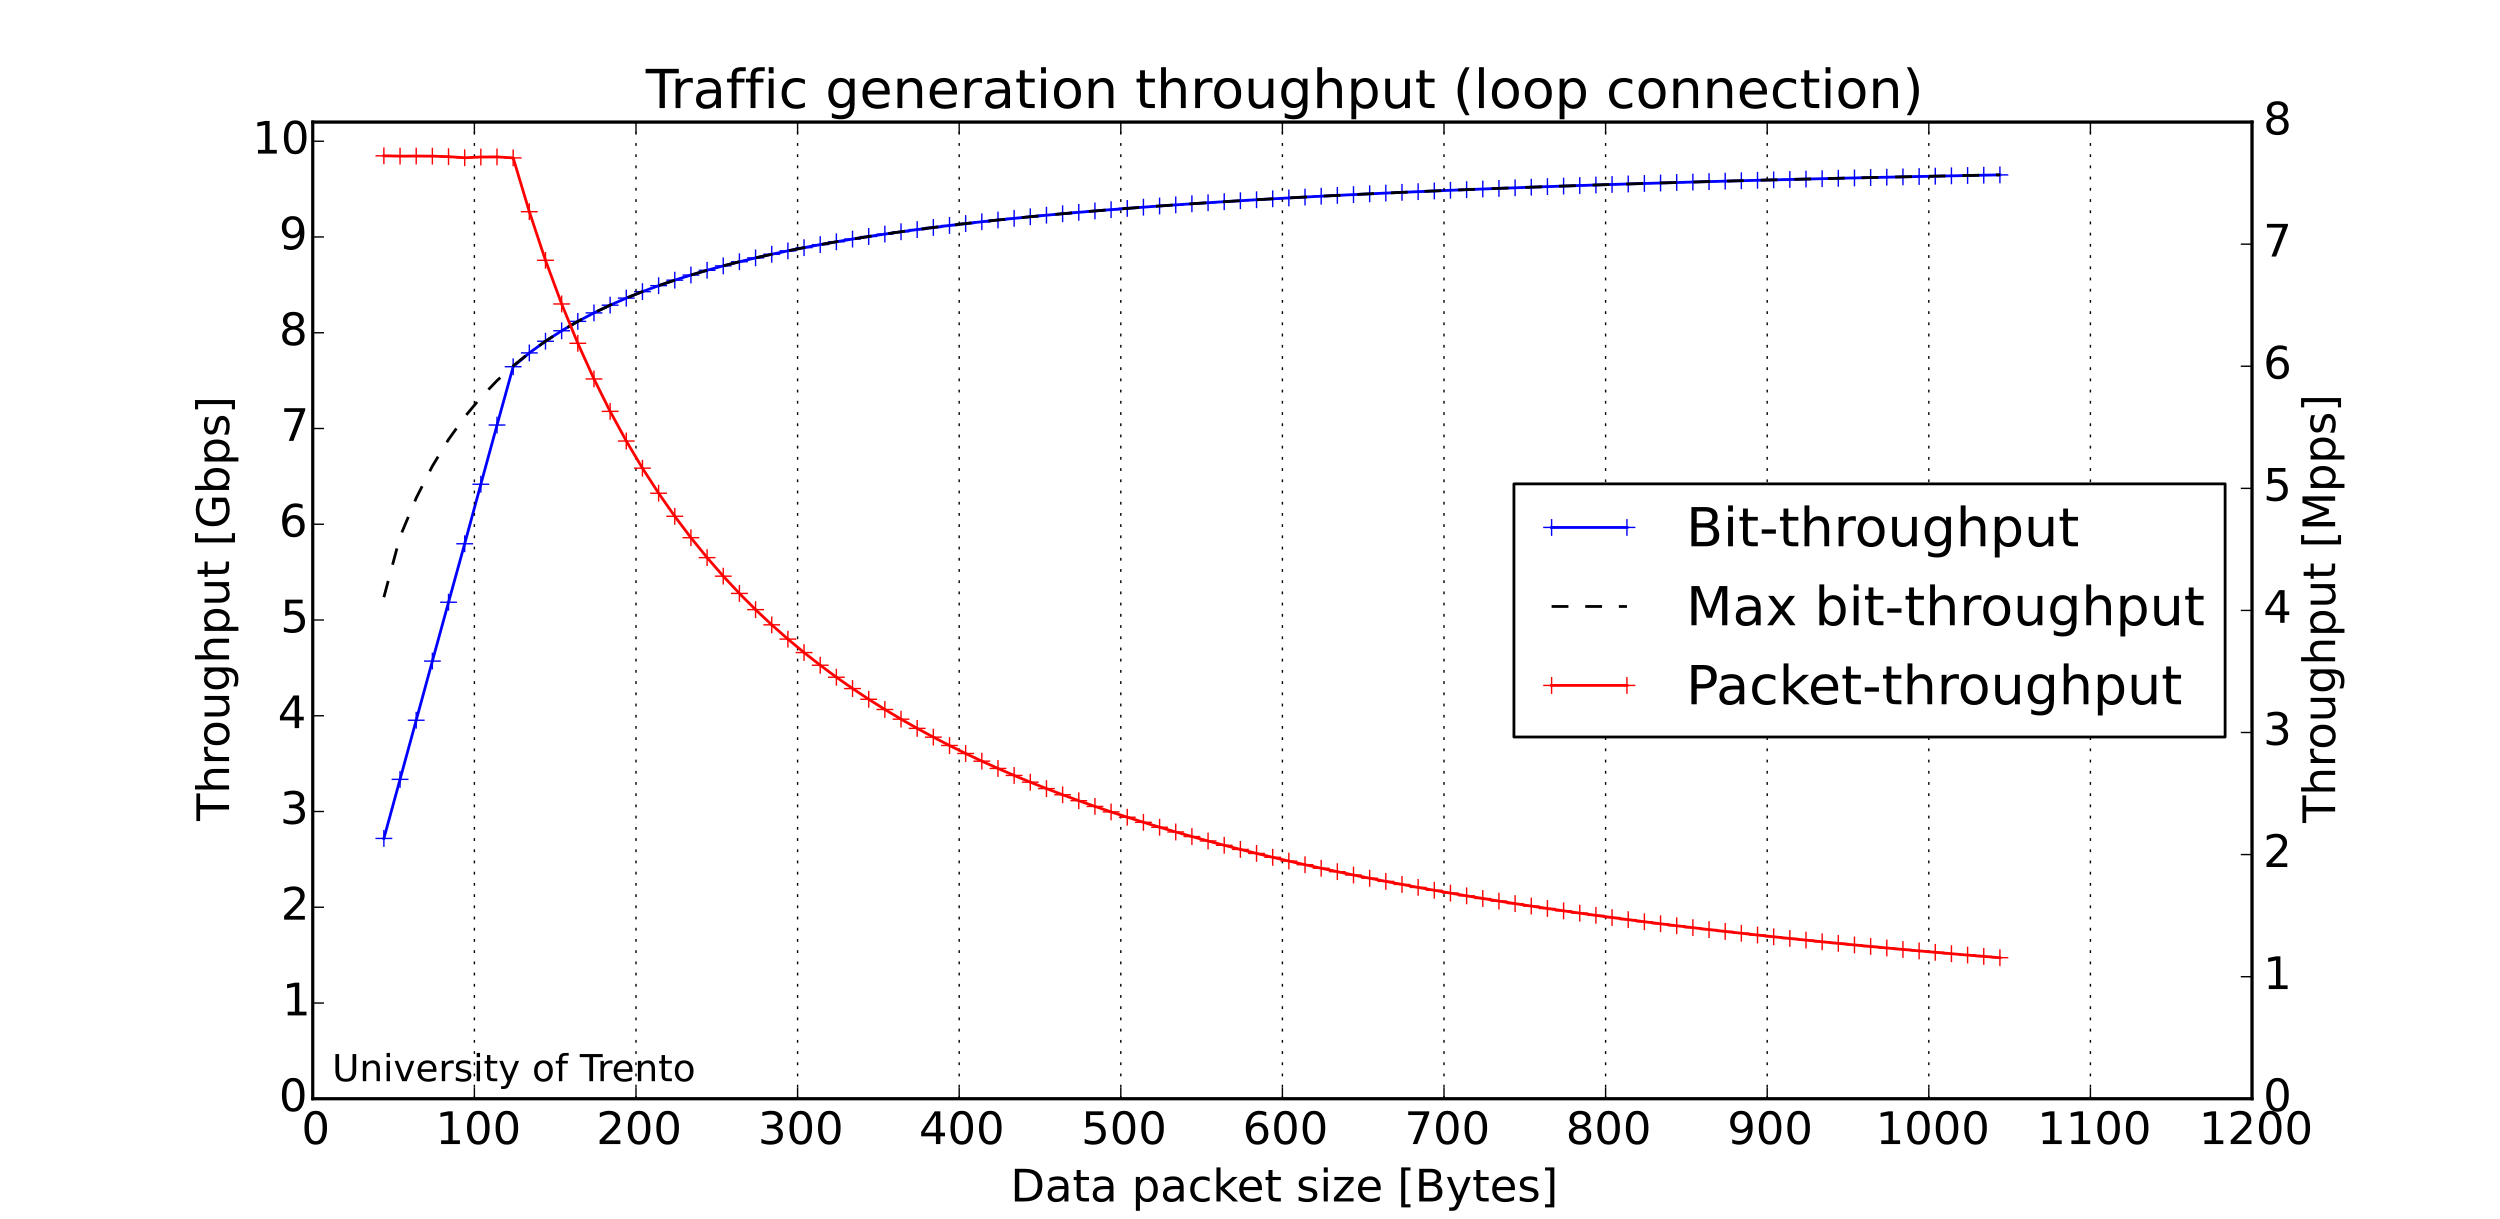 <?xml version="1.0" encoding="utf-8" standalone="no"?>
<!DOCTYPE svg PUBLIC "-//W3C//DTD SVG 1.1//EN"
  "http://www.w3.org/Graphics/SVG/1.1/DTD/svg11.dtd">
<!-- Created with matplotlib (http://matplotlib.org/) -->
<svg height="435pt" version="1.1" viewBox="0 0 892 435" width="892pt" xmlns="http://www.w3.org/2000/svg" xmlns:xlink="http://www.w3.org/1999/xlink">
 <defs>
  <style type="text/css">
*{stroke-linecap:butt;stroke-linejoin:round;}
  </style>
 </defs>
 <g id="figure_1">
  <g id="patch_1">
   <path d="
M0 435.6
L892.8 435.6
L892.8 0
L0 0
z
" style="fill:#ffffff;"/>
  </g>
  <g id="axes_1">
   <g id="patch_2">
    <path d="
M111.6 392.04
L803.52 392.04
L803.52 43.56
L111.6 43.56
z
" style="fill:#ffffff;"/>
   </g>
   <g id="line2d_1">
    <path clip-path="url(#p22da83546b)" d="
M136.97 299.153
L142.736 278.082
L148.502 256.971
L154.268 235.876
L160.034 214.874
L165.8 194.008
L171.566 172.775
L177.332 151.662
L183.098 130.845
L188.864 125.923
L194.63 121.744
L200.396 118.022
L206.162 114.675
L211.928 111.643
L217.694 108.878
L223.46 106.363
L229.226 104.048
L234.992 101.921
L240.758 99.954
L246.524 98.128
L252.29 96.437
L258.056 94.861
L263.822 93.39
L269.588 92.01
L275.354 90.717
L281.12 89.506
L286.886 88.359
L292.652 87.281
L298.418 86.261
L304.184 85.297
L309.95 84.384
L315.716 83.517
L321.482 82.693
L327.248 81.909
L333.014 81.162
L338.78 80.45
L344.546 79.77
L350.312 79.121
L356.078 78.499
L361.844 77.904
L367.61 77.333
L373.376 76.785
L379.142 76.26
L384.908 75.755
L390.674 75.269
L396.44 74.802
L402.206 74.351
L407.972 73.917
L413.738 73.499
L419.504 73.095
L425.27 72.705
L431.036 72.329
L436.802 71.964
L442.568 71.612
L448.334 71.27
L454.1 70.94
L459.866 70.62
L465.632 70.31
L471.398 70.009
L477.164 69.718
L482.93 69.434
L488.696 69.159
L494.462 68.892
L500.228 68.632
L505.994 68.38
L511.76 68.134
L517.526 67.895
L523.292 67.662
L529.058 67.436
L534.824 67.215
L540.59 67
L546.356 66.79
L552.122 66.586
L557.888 66.387
L563.654 66.192
L569.42 66.002
L575.186 65.817
L580.952 65.636
L586.718 65.459
L592.484 65.287
L598.25 65.118
L604.016 64.953
L609.782 64.792
L615.548 64.634
L621.314 64.479
L627.08 64.328
L632.846 64.18
L638.612 64.036
L644.378 63.894
L650.144 63.755
L655.91 63.619
L661.676 63.486
L667.442 63.355
L673.208 63.227
L678.974 63.101
L684.74 62.978
L690.506 62.858
L696.272 62.739
L702.038 62.623
L707.804 62.509
L713.57 62.397" style="fill:none;stroke:#0000ff;stroke-linecap:square;"/>
    <defs>
     <path d="
M-3 0
L3 0
M0 3
L0 -3" id="md4acab13e0" style="stroke:#0000ff;stroke-width:0.5;"/>
    </defs>
    <g clip-path="url(#p22da83546b)">
     <use style="fill:#0000ff;stroke:#0000ff;stroke-width:0.5;" x="136.97" xlink:href="#md4acab13e0" y="299.153"/>
     <use style="fill:#0000ff;stroke:#0000ff;stroke-width:0.5;" x="142.736" xlink:href="#md4acab13e0" y="278.082"/>
     <use style="fill:#0000ff;stroke:#0000ff;stroke-width:0.5;" x="148.502" xlink:href="#md4acab13e0" y="256.971"/>
     <use style="fill:#0000ff;stroke:#0000ff;stroke-width:0.5;" x="154.268" xlink:href="#md4acab13e0" y="235.876"/>
     <use style="fill:#0000ff;stroke:#0000ff;stroke-width:0.5;" x="160.034" xlink:href="#md4acab13e0" y="214.874"/>
     <use style="fill:#0000ff;stroke:#0000ff;stroke-width:0.5;" x="165.8" xlink:href="#md4acab13e0" y="194.008"/>
     <use style="fill:#0000ff;stroke:#0000ff;stroke-width:0.5;" x="171.566" xlink:href="#md4acab13e0" y="172.775"/>
     <use style="fill:#0000ff;stroke:#0000ff;stroke-width:0.5;" x="177.332" xlink:href="#md4acab13e0" y="151.662"/>
     <use style="fill:#0000ff;stroke:#0000ff;stroke-width:0.5;" x="183.098" xlink:href="#md4acab13e0" y="130.845"/>
     <use style="fill:#0000ff;stroke:#0000ff;stroke-width:0.5;" x="188.864" xlink:href="#md4acab13e0" y="125.923"/>
     <use style="fill:#0000ff;stroke:#0000ff;stroke-width:0.5;" x="194.63" xlink:href="#md4acab13e0" y="121.744"/>
     <use style="fill:#0000ff;stroke:#0000ff;stroke-width:0.5;" x="200.396" xlink:href="#md4acab13e0" y="118.022"/>
     <use style="fill:#0000ff;stroke:#0000ff;stroke-width:0.5;" x="206.162" xlink:href="#md4acab13e0" y="114.675"/>
     <use style="fill:#0000ff;stroke:#0000ff;stroke-width:0.5;" x="211.928" xlink:href="#md4acab13e0" y="111.643"/>
     <use style="fill:#0000ff;stroke:#0000ff;stroke-width:0.5;" x="217.694" xlink:href="#md4acab13e0" y="108.878"/>
     <use style="fill:#0000ff;stroke:#0000ff;stroke-width:0.5;" x="223.46" xlink:href="#md4acab13e0" y="106.363"/>
     <use style="fill:#0000ff;stroke:#0000ff;stroke-width:0.5;" x="229.226" xlink:href="#md4acab13e0" y="104.048"/>
     <use style="fill:#0000ff;stroke:#0000ff;stroke-width:0.5;" x="234.992" xlink:href="#md4acab13e0" y="101.921"/>
     <use style="fill:#0000ff;stroke:#0000ff;stroke-width:0.5;" x="240.758" xlink:href="#md4acab13e0" y="99.953"/>
     <use style="fill:#0000ff;stroke:#0000ff;stroke-width:0.5;" x="246.524" xlink:href="#md4acab13e0" y="98.128"/>
     <use style="fill:#0000ff;stroke:#0000ff;stroke-width:0.5;" x="252.29" xlink:href="#md4acab13e0" y="96.437"/>
     <use style="fill:#0000ff;stroke:#0000ff;stroke-width:0.5;" x="258.056" xlink:href="#md4acab13e0" y="94.861"/>
     <use style="fill:#0000ff;stroke:#0000ff;stroke-width:0.5;" x="263.822" xlink:href="#md4acab13e0" y="93.39"/>
     <use style="fill:#0000ff;stroke:#0000ff;stroke-width:0.5;" x="269.588" xlink:href="#md4acab13e0" y="92.01"/>
     <use style="fill:#0000ff;stroke:#0000ff;stroke-width:0.5;" x="275.354" xlink:href="#md4acab13e0" y="90.717"/>
     <use style="fill:#0000ff;stroke:#0000ff;stroke-width:0.5;" x="281.12" xlink:href="#md4acab13e0" y="89.506"/>
     <use style="fill:#0000ff;stroke:#0000ff;stroke-width:0.5;" x="286.886" xlink:href="#md4acab13e0" y="88.359"/>
     <use style="fill:#0000ff;stroke:#0000ff;stroke-width:0.5;" x="292.652" xlink:href="#md4acab13e0" y="87.281"/>
     <use style="fill:#0000ff;stroke:#0000ff;stroke-width:0.5;" x="298.418" xlink:href="#md4acab13e0" y="86.262"/>
     <use style="fill:#0000ff;stroke:#0000ff;stroke-width:0.5;" x="304.184" xlink:href="#md4acab13e0" y="85.298"/>
     <use style="fill:#0000ff;stroke:#0000ff;stroke-width:0.5;" x="309.95" xlink:href="#md4acab13e0" y="84.384"/>
     <use style="fill:#0000ff;stroke:#0000ff;stroke-width:0.5;" x="315.716" xlink:href="#md4acab13e0" y="83.517"/>
     <use style="fill:#0000ff;stroke:#0000ff;stroke-width:0.5;" x="321.482" xlink:href="#md4acab13e0" y="82.693"/>
     <use style="fill:#0000ff;stroke:#0000ff;stroke-width:0.5;" x="327.248" xlink:href="#md4acab13e0" y="81.909"/>
     <use style="fill:#0000ff;stroke:#0000ff;stroke-width:0.5;" x="333.014" xlink:href="#md4acab13e0" y="81.163"/>
     <use style="fill:#0000ff;stroke:#0000ff;stroke-width:0.5;" x="338.78" xlink:href="#md4acab13e0" y="80.45"/>
     <use style="fill:#0000ff;stroke:#0000ff;stroke-width:0.5;" x="344.546" xlink:href="#md4acab13e0" y="79.771"/>
     <use style="fill:#0000ff;stroke:#0000ff;stroke-width:0.5;" x="350.312" xlink:href="#md4acab13e0" y="79.121"/>
     <use style="fill:#0000ff;stroke:#0000ff;stroke-width:0.5;" x="356.078" xlink:href="#md4acab13e0" y="78.499"/>
     <use style="fill:#0000ff;stroke:#0000ff;stroke-width:0.5;" x="361.844" xlink:href="#md4acab13e0" y="77.904"/>
     <use style="fill:#0000ff;stroke:#0000ff;stroke-width:0.5;" x="367.61" xlink:href="#md4acab13e0" y="77.333"/>
     <use style="fill:#0000ff;stroke:#0000ff;stroke-width:0.5;" x="373.376" xlink:href="#md4acab13e0" y="76.786"/>
     <use style="fill:#0000ff;stroke:#0000ff;stroke-width:0.5;" x="379.142" xlink:href="#md4acab13e0" y="76.26"/>
     <use style="fill:#0000ff;stroke:#0000ff;stroke-width:0.5;" x="384.908" xlink:href="#md4acab13e0" y="75.755"/>
     <use style="fill:#0000ff;stroke:#0000ff;stroke-width:0.5;" x="390.674" xlink:href="#md4acab13e0" y="75.269"/>
     <use style="fill:#0000ff;stroke:#0000ff;stroke-width:0.5;" x="396.44" xlink:href="#md4acab13e0" y="74.802"/>
     <use style="fill:#0000ff;stroke:#0000ff;stroke-width:0.5;" x="402.206" xlink:href="#md4acab13e0" y="74.351"/>
     <use style="fill:#0000ff;stroke:#0000ff;stroke-width:0.5;" x="407.972" xlink:href="#md4acab13e0" y="73.917"/>
     <use style="fill:#0000ff;stroke:#0000ff;stroke-width:0.5;" x="413.738" xlink:href="#md4acab13e0" y="73.499"/>
     <use style="fill:#0000ff;stroke:#0000ff;stroke-width:0.5;" x="419.504" xlink:href="#md4acab13e0" y="73.095"/>
     <use style="fill:#0000ff;stroke:#0000ff;stroke-width:0.5;" x="425.27" xlink:href="#md4acab13e0" y="72.705"/>
     <use style="fill:#0000ff;stroke:#0000ff;stroke-width:0.5;" x="431.036" xlink:href="#md4acab13e0" y="72.329"/>
     <use style="fill:#0000ff;stroke:#0000ff;stroke-width:0.5;" x="436.802" xlink:href="#md4acab13e0" y="71.964"/>
     <use style="fill:#0000ff;stroke:#0000ff;stroke-width:0.5;" x="442.568" xlink:href="#md4acab13e0" y="71.612"/>
     <use style="fill:#0000ff;stroke:#0000ff;stroke-width:0.5;" x="448.334" xlink:href="#md4acab13e0" y="71.271"/>
     <use style="fill:#0000ff;stroke:#0000ff;stroke-width:0.5;" x="454.1" xlink:href="#md4acab13e0" y="70.94"/>
     <use style="fill:#0000ff;stroke:#0000ff;stroke-width:0.5;" x="459.866" xlink:href="#md4acab13e0" y="70.62"/>
     <use style="fill:#0000ff;stroke:#0000ff;stroke-width:0.5;" x="465.632" xlink:href="#md4acab13e0" y="70.31"/>
     <use style="fill:#0000ff;stroke:#0000ff;stroke-width:0.5;" x="471.398" xlink:href="#md4acab13e0" y="70.009"/>
     <use style="fill:#0000ff;stroke:#0000ff;stroke-width:0.5;" x="477.164" xlink:href="#md4acab13e0" y="69.718"/>
     <use style="fill:#0000ff;stroke:#0000ff;stroke-width:0.5;" x="482.93" xlink:href="#md4acab13e0" y="69.434"/>
     <use style="fill:#0000ff;stroke:#0000ff;stroke-width:0.5;" x="488.696" xlink:href="#md4acab13e0" y="69.159"/>
     <use style="fill:#0000ff;stroke:#0000ff;stroke-width:0.5;" x="494.462" xlink:href="#md4acab13e0" y="68.892"/>
     <use style="fill:#0000ff;stroke:#0000ff;stroke-width:0.5;" x="500.228" xlink:href="#md4acab13e0" y="68.632"/>
     <use style="fill:#0000ff;stroke:#0000ff;stroke-width:0.5;" x="505.994" xlink:href="#md4acab13e0" y="68.38"/>
     <use style="fill:#0000ff;stroke:#0000ff;stroke-width:0.5;" x="511.76" xlink:href="#md4acab13e0" y="68.134"/>
     <use style="fill:#0000ff;stroke:#0000ff;stroke-width:0.5;" x="517.526" xlink:href="#md4acab13e0" y="67.895"/>
     <use style="fill:#0000ff;stroke:#0000ff;stroke-width:0.5;" x="523.292" xlink:href="#md4acab13e0" y="67.662"/>
     <use style="fill:#0000ff;stroke:#0000ff;stroke-width:0.5;" x="529.058" xlink:href="#md4acab13e0" y="67.436"/>
     <use style="fill:#0000ff;stroke:#0000ff;stroke-width:0.5;" x="534.824" xlink:href="#md4acab13e0" y="67.215"/>
     <use style="fill:#0000ff;stroke:#0000ff;stroke-width:0.5;" x="540.59" xlink:href="#md4acab13e0" y="67"/>
     <use style="fill:#0000ff;stroke:#0000ff;stroke-width:0.5;" x="546.356" xlink:href="#md4acab13e0" y="66.79"/>
     <use style="fill:#0000ff;stroke:#0000ff;stroke-width:0.5;" x="552.122" xlink:href="#md4acab13e0" y="66.586"/>
     <use style="fill:#0000ff;stroke:#0000ff;stroke-width:0.5;" x="557.888" xlink:href="#md4acab13e0" y="66.387"/>
     <use style="fill:#0000ff;stroke:#0000ff;stroke-width:0.5;" x="563.654" xlink:href="#md4acab13e0" y="66.192"/>
     <use style="fill:#0000ff;stroke:#0000ff;stroke-width:0.5;" x="569.42" xlink:href="#md4acab13e0" y="66.002"/>
     <use style="fill:#0000ff;stroke:#0000ff;stroke-width:0.5;" x="575.186" xlink:href="#md4acab13e0" y="65.817"/>
     <use style="fill:#0000ff;stroke:#0000ff;stroke-width:0.5;" x="580.952" xlink:href="#md4acab13e0" y="65.636"/>
     <use style="fill:#0000ff;stroke:#0000ff;stroke-width:0.5;" x="586.718" xlink:href="#md4acab13e0" y="65.459"/>
     <use style="fill:#0000ff;stroke:#0000ff;stroke-width:0.5;" x="592.484" xlink:href="#md4acab13e0" y="65.287"/>
     <use style="fill:#0000ff;stroke:#0000ff;stroke-width:0.5;" x="598.25" xlink:href="#md4acab13e0" y="65.118"/>
     <use style="fill:#0000ff;stroke:#0000ff;stroke-width:0.5;" x="604.016" xlink:href="#md4acab13e0" y="64.953"/>
     <use style="fill:#0000ff;stroke:#0000ff;stroke-width:0.5;" x="609.782" xlink:href="#md4acab13e0" y="64.792"/>
     <use style="fill:#0000ff;stroke:#0000ff;stroke-width:0.5;" x="615.548" xlink:href="#md4acab13e0" y="64.634"/>
     <use style="fill:#0000ff;stroke:#0000ff;stroke-width:0.5;" x="621.314" xlink:href="#md4acab13e0" y="64.479"/>
     <use style="fill:#0000ff;stroke:#0000ff;stroke-width:0.5;" x="627.08" xlink:href="#md4acab13e0" y="64.328"/>
     <use style="fill:#0000ff;stroke:#0000ff;stroke-width:0.5;" x="632.846" xlink:href="#md4acab13e0" y="64.18"/>
     <use style="fill:#0000ff;stroke:#0000ff;stroke-width:0.5;" x="638.612" xlink:href="#md4acab13e0" y="64.036"/>
     <use style="fill:#0000ff;stroke:#0000ff;stroke-width:0.5;" x="644.378" xlink:href="#md4acab13e0" y="63.894"/>
     <use style="fill:#0000ff;stroke:#0000ff;stroke-width:0.5;" x="650.144" xlink:href="#md4acab13e0" y="63.755"/>
     <use style="fill:#0000ff;stroke:#0000ff;stroke-width:0.5;" x="655.91" xlink:href="#md4acab13e0" y="63.619"/>
     <use style="fill:#0000ff;stroke:#0000ff;stroke-width:0.5;" x="661.676" xlink:href="#md4acab13e0" y="63.486"/>
     <use style="fill:#0000ff;stroke:#0000ff;stroke-width:0.5;" x="667.442" xlink:href="#md4acab13e0" y="63.355"/>
     <use style="fill:#0000ff;stroke:#0000ff;stroke-width:0.5;" x="673.208" xlink:href="#md4acab13e0" y="63.227"/>
     <use style="fill:#0000ff;stroke:#0000ff;stroke-width:0.5;" x="678.974" xlink:href="#md4acab13e0" y="63.101"/>
     <use style="fill:#0000ff;stroke:#0000ff;stroke-width:0.5;" x="684.74" xlink:href="#md4acab13e0" y="62.978"/>
     <use style="fill:#0000ff;stroke:#0000ff;stroke-width:0.5;" x="690.506" xlink:href="#md4acab13e0" y="62.858"/>
     <use style="fill:#0000ff;stroke:#0000ff;stroke-width:0.5;" x="696.272" xlink:href="#md4acab13e0" y="62.739"/>
     <use style="fill:#0000ff;stroke:#0000ff;stroke-width:0.5;" x="702.038" xlink:href="#md4acab13e0" y="62.623"/>
     <use style="fill:#0000ff;stroke:#0000ff;stroke-width:0.5;" x="707.804" xlink:href="#md4acab13e0" y="62.509"/>
     <use style="fill:#0000ff;stroke:#0000ff;stroke-width:0.5;" x="713.57" xlink:href="#md4acab13e0" y="62.397"/>
    </g>
   </g>
   <g id="line2d_2">
    <path clip-path="url(#p22da83546b)" d="
M136.97 213.082
L142.736 191.508
L148.502 177.673
L154.268 166.309
L160.034 156.808
L165.8 148.746
L171.566 141.82
L177.332 135.805
L183.098 130.532
L188.864 125.873
L194.63 121.726
L200.396 118.011
L206.162 114.663
L211.928 111.632
L217.694 108.873
L223.46 106.352
L229.226 104.04
L234.992 101.911
L240.758 99.945
L246.524 98.123
L252.29 96.43
L258.056 94.854
L263.822 93.382
L269.588 92.004
L275.354 90.712
L281.12 89.497
L286.886 88.354
L292.652 87.275
L298.418 86.256
L304.184 85.292
L309.95 84.379
L315.716 83.512
L321.482 82.688
L327.248 81.904
L333.014 81.157
L338.78 80.445
L344.546 79.765
L350.312 79.115
L356.078 78.494
L361.844 77.898
L367.61 77.328
L373.376 76.78
L379.142 76.255
L384.908 75.75
L390.674 75.264
L396.44 74.796
L402.206 74.346
L407.972 73.912
L413.738 73.494
L419.504 73.09
L425.27 72.7
L431.036 72.323
L436.802 71.959
L442.568 71.606
L448.334 71.265
L454.1 70.935
L459.866 70.615
L465.632 70.305
L471.398 70.004
L477.164 69.712
L482.93 69.429
L488.696 69.154
L494.462 68.887
L500.228 68.627
L505.994 68.374
L511.76 68.129
L517.526 67.89
L523.292 67.657
L529.058 67.43
L534.824 67.21
L540.59 66.995
L546.356 66.785
L552.122 66.581
L557.888 66.381
L563.654 66.187
L569.42 65.997
L575.186 65.812
L580.952 65.631
L586.718 65.454
L592.484 65.281
L598.25 65.112
L604.016 64.947
L609.782 64.786
L615.548 64.628
L621.314 64.474
L627.08 64.323
L632.846 64.175
L638.612 64.03
L644.378 63.888
L650.144 63.749
L655.91 63.614
L661.676 63.48
L667.442 63.35
L673.208 63.222
L678.974 63.096
L684.74 62.973
L690.506 62.852
L696.272 62.734
L702.038 62.618
L707.804 62.504
L713.57 62.392" style="fill:none;stroke:#000000;stroke-dasharray:6,6;stroke-dashoffset:0.0;"/>
   </g>
   <g id="patch_3">
    <path d="
M111.6 43.56
L803.52 43.56" style="fill:none;stroke:#000000;stroke-linecap:square;stroke-linejoin:miter;"/>
   </g>
   <g id="patch_4">
    <path d="
M803.52 392.04
L803.52 43.56" style="fill:none;stroke:#000000;stroke-linecap:square;stroke-linejoin:miter;"/>
   </g>
   <g id="patch_5">
    <path d="
M111.6 392.04
L803.52 392.04" style="fill:none;stroke:#000000;stroke-linecap:square;stroke-linejoin:miter;"/>
   </g>
   <g id="patch_6">
    <path d="
M111.6 392.04
L111.6 43.56" style="fill:none;stroke:#000000;stroke-linecap:square;stroke-linejoin:miter;"/>
   </g>
   <g id="matplotlib.axis_1">
    <g id="xtick_1">
     <g id="line2d_3">
      <path clip-path="url(#p22da83546b)" d="
M111.6 392.04
L111.6 43.56" style="fill:none;stroke:#000000;stroke-dasharray:1,3;stroke-dashoffset:0.0;stroke-width:0.5;"/>
     </g>
     <g id="line2d_4">
      <defs>
       <path d="
M0 0
L0 -4" id="m93b0483c22" style="stroke:#000000;stroke-width:0.5;"/>
      </defs>
      <g>
       <use style="stroke:#000000;stroke-width:0.5;" x="111.6" xlink:href="#m93b0483c22" y="392.04"/>
      </g>
     </g>
     <g id="line2d_5">
      <defs>
       <path d="
M0 0
L0 4" id="m741efc42ff" style="stroke:#000000;stroke-width:0.5;"/>
      </defs>
      <g>
       <use style="stroke:#000000;stroke-width:0.5;" x="111.6" xlink:href="#m741efc42ff" y="43.56"/>
      </g>
     </g>
     <g id="text_1">
      <!-- 0 -->
      <defs>
       <path d="
M31.781 66.406
Q24.172 66.406 20.328 58.906
Q16.5 51.422 16.5 36.375
Q16.5 21.391 20.328 13.891
Q24.172 6.391 31.781 6.391
Q39.453 6.391 43.281 13.891
Q47.125 21.391 47.125 36.375
Q47.125 51.422 43.281 58.906
Q39.453 66.406 31.781 66.406
M31.781 74.219
Q44.047 74.219 50.516 64.516
Q56.984 54.828 56.984 36.375
Q56.984 17.969 50.516 8.266
Q44.047 -1.422 31.781 -1.422
Q19.531 -1.422 13.062 8.266
Q6.594 17.969 6.594 36.375
Q6.594 54.828 13.062 64.516
Q19.531 74.219 31.781 74.219" id="BitstreamVeraSans-Roman-30"/>
      </defs>
      <g transform="translate(107.569 408.197)scale(0.16 -0.16)">
       <use xlink:href="#BitstreamVeraSans-Roman-30"/>
      </g>
     </g>
    </g>
    <g id="xtick_2">
     <g id="line2d_6">
      <path clip-path="url(#p22da83546b)" d="
M169.26 392.04
L169.26 43.56" style="fill:none;stroke:#000000;stroke-dasharray:1,3;stroke-dashoffset:0.0;stroke-width:0.5;"/>
     </g>
     <g id="line2d_7">
      <g>
       <use style="stroke:#000000;stroke-width:0.5;" x="169.26" xlink:href="#m93b0483c22" y="392.04"/>
      </g>
     </g>
     <g id="line2d_8">
      <g>
       <use style="stroke:#000000;stroke-width:0.5;" x="169.26" xlink:href="#m741efc42ff" y="43.56"/>
      </g>
     </g>
     <g id="text_2">
      <!-- 100 -->
      <defs>
       <path d="
M12.406 8.297
L28.516 8.297
L28.516 63.922
L10.984 60.406
L10.984 69.391
L28.422 72.906
L38.281 72.906
L38.281 8.297
L54.391 8.297
L54.391 0
L12.406 0
z
" id="BitstreamVeraSans-Roman-31"/>
      </defs>
      <g transform="translate(155.4 408.197)scale(0.16 -0.16)">
       <use xlink:href="#BitstreamVeraSans-Roman-31"/>
       <use x="63.623" xlink:href="#BitstreamVeraSans-Roman-30"/>
       <use x="127.246" xlink:href="#BitstreamVeraSans-Roman-30"/>
      </g>
     </g>
    </g>
    <g id="xtick_3">
     <g id="line2d_9">
      <path clip-path="url(#p22da83546b)" d="
M226.92 392.04
L226.92 43.56" style="fill:none;stroke:#000000;stroke-dasharray:1,3;stroke-dashoffset:0.0;stroke-width:0.5;"/>
     </g>
     <g id="line2d_10">
      <g>
       <use style="stroke:#000000;stroke-width:0.5;" x="226.92" xlink:href="#m93b0483c22" y="392.04"/>
      </g>
     </g>
     <g id="line2d_11">
      <g>
       <use style="stroke:#000000;stroke-width:0.5;" x="226.92" xlink:href="#m741efc42ff" y="43.56"/>
      </g>
     </g>
     <g id="text_3">
      <!-- 200 -->
      <defs>
       <path d="
M19.188 8.297
L53.609 8.297
L53.609 0
L7.328 0
L7.328 8.297
Q12.938 14.109 22.625 23.891
Q32.328 33.688 34.812 36.531
Q39.547 41.844 41.422 45.531
Q43.312 49.219 43.312 52.781
Q43.312 58.594 39.234 62.25
Q35.156 65.922 28.609 65.922
Q23.969 65.922 18.812 64.312
Q13.672 62.703 7.812 59.422
L7.812 69.391
Q13.766 71.781 18.938 73
Q24.125 74.219 28.422 74.219
Q39.75 74.219 46.484 68.547
Q53.219 62.891 53.219 53.422
Q53.219 48.922 51.531 44.891
Q49.859 40.875 45.406 35.406
Q44.188 33.984 37.641 27.219
Q31.109 20.453 19.188 8.297" id="BitstreamVeraSans-Roman-32"/>
      </defs>
      <g transform="translate(212.768 408.197)scale(0.16 -0.16)">
       <use xlink:href="#BitstreamVeraSans-Roman-32"/>
       <use x="63.623" xlink:href="#BitstreamVeraSans-Roman-30"/>
       <use x="127.246" xlink:href="#BitstreamVeraSans-Roman-30"/>
      </g>
     </g>
    </g>
    <g id="xtick_4">
     <g id="line2d_12">
      <path clip-path="url(#p22da83546b)" d="
M284.58 392.04
L284.58 43.56" style="fill:none;stroke:#000000;stroke-dasharray:1,3;stroke-dashoffset:0.0;stroke-width:0.5;"/>
     </g>
     <g id="line2d_13">
      <g>
       <use style="stroke:#000000;stroke-width:0.5;" x="284.58" xlink:href="#m93b0483c22" y="392.04"/>
      </g>
     </g>
     <g id="line2d_14">
      <g>
       <use style="stroke:#000000;stroke-width:0.5;" x="284.58" xlink:href="#m741efc42ff" y="43.56"/>
      </g>
     </g>
     <g id="text_4">
      <!-- 300 -->
      <defs>
       <path d="
M40.578 39.312
Q47.656 37.797 51.625 33
Q55.609 28.219 55.609 21.188
Q55.609 10.406 48.188 4.484
Q40.766 -1.422 27.094 -1.422
Q22.516 -1.422 17.656 -0.516
Q12.797 0.391 7.625 2.203
L7.625 11.719
Q11.719 9.328 16.594 8.109
Q21.484 6.891 26.812 6.891
Q36.078 6.891 40.938 10.547
Q45.797 14.203 45.797 21.188
Q45.797 27.641 41.281 31.266
Q36.766 34.906 28.719 34.906
L20.219 34.906
L20.219 43.016
L29.109 43.016
Q36.375 43.016 40.234 45.922
Q44.094 48.828 44.094 54.297
Q44.094 59.906 40.109 62.906
Q36.141 65.922 28.719 65.922
Q24.656 65.922 20.016 65.031
Q15.375 64.156 9.812 62.312
L9.812 71.094
Q15.438 72.656 20.344 73.438
Q25.25 74.219 29.594 74.219
Q40.828 74.219 47.359 69.109
Q53.906 64.016 53.906 55.328
Q53.906 49.266 50.438 45.094
Q46.969 40.922 40.578 39.312" id="BitstreamVeraSans-Roman-33"/>
      </defs>
      <g transform="translate(270.451 408.197)scale(0.16 -0.16)">
       <use xlink:href="#BitstreamVeraSans-Roman-33"/>
       <use x="63.623" xlink:href="#BitstreamVeraSans-Roman-30"/>
       <use x="127.246" xlink:href="#BitstreamVeraSans-Roman-30"/>
      </g>
     </g>
    </g>
    <g id="xtick_5">
     <g id="line2d_15">
      <path clip-path="url(#p22da83546b)" d="
M342.24 392.04
L342.24 43.56" style="fill:none;stroke:#000000;stroke-dasharray:1,3;stroke-dashoffset:0.0;stroke-width:0.5;"/>
     </g>
     <g id="line2d_16">
      <g>
       <use style="stroke:#000000;stroke-width:0.5;" x="342.24" xlink:href="#m93b0483c22" y="392.04"/>
      </g>
     </g>
     <g id="line2d_17">
      <g>
       <use style="stroke:#000000;stroke-width:0.5;" x="342.24" xlink:href="#m741efc42ff" y="43.56"/>
      </g>
     </g>
     <g id="text_5">
      <!-- 400 -->
      <defs>
       <path d="
M37.797 64.312
L12.891 25.391
L37.797 25.391
z

M35.203 72.906
L47.609 72.906
L47.609 25.391
L58.016 25.391
L58.016 17.188
L47.609 17.188
L47.609 0
L37.797 0
L37.797 17.188
L4.891 17.188
L4.891 26.703
z
" id="BitstreamVeraSans-Roman-34"/>
      </defs>
      <g transform="translate(327.892 408.197)scale(0.16 -0.16)">
       <use xlink:href="#BitstreamVeraSans-Roman-34"/>
       <use x="63.623" xlink:href="#BitstreamVeraSans-Roman-30"/>
       <use x="127.246" xlink:href="#BitstreamVeraSans-Roman-30"/>
      </g>
     </g>
    </g>
    <g id="xtick_6">
     <g id="line2d_18">
      <path clip-path="url(#p22da83546b)" d="
M399.9 392.04
L399.9 43.56" style="fill:none;stroke:#000000;stroke-dasharray:1,3;stroke-dashoffset:0.0;stroke-width:0.5;"/>
     </g>
     <g id="line2d_19">
      <g>
       <use style="stroke:#000000;stroke-width:0.5;" x="399.9" xlink:href="#m93b0483c22" y="392.04"/>
      </g>
     </g>
     <g id="line2d_20">
      <g>
       <use style="stroke:#000000;stroke-width:0.5;" x="399.9" xlink:href="#m741efc42ff" y="43.56"/>
      </g>
     </g>
     <g id="text_6">
      <!-- 500 -->
      <defs>
       <path d="
M10.797 72.906
L49.516 72.906
L49.516 64.594
L19.828 64.594
L19.828 46.734
Q21.969 47.469 24.109 47.828
Q26.266 48.188 28.422 48.188
Q40.625 48.188 47.75 41.5
Q54.891 34.812 54.891 23.391
Q54.891 11.625 47.562 5.094
Q40.234 -1.422 26.906 -1.422
Q22.312 -1.422 17.547 -0.641
Q12.797 0.141 7.719 1.703
L7.719 11.625
Q12.109 9.234 16.797 8.062
Q21.484 6.891 26.703 6.891
Q35.156 6.891 40.078 11.328
Q45.016 15.766 45.016 23.391
Q45.016 31 40.078 35.438
Q35.156 39.891 26.703 39.891
Q22.75 39.891 18.812 39.016
Q14.891 38.141 10.797 36.281
z
" id="BitstreamVeraSans-Roman-35"/>
      </defs>
      <g transform="translate(385.779 408.197)scale(0.16 -0.16)">
       <use xlink:href="#BitstreamVeraSans-Roman-35"/>
       <use x="63.623" xlink:href="#BitstreamVeraSans-Roman-30"/>
       <use x="127.246" xlink:href="#BitstreamVeraSans-Roman-30"/>
      </g>
     </g>
    </g>
    <g id="xtick_7">
     <g id="line2d_21">
      <path clip-path="url(#p22da83546b)" d="
M457.56 392.04
L457.56 43.56" style="fill:none;stroke:#000000;stroke-dasharray:1,3;stroke-dashoffset:0.0;stroke-width:0.5;"/>
     </g>
     <g id="line2d_22">
      <g>
       <use style="stroke:#000000;stroke-width:0.5;" x="457.56" xlink:href="#m93b0483c22" y="392.04"/>
      </g>
     </g>
     <g id="line2d_23">
      <g>
       <use style="stroke:#000000;stroke-width:0.5;" x="457.56" xlink:href="#m741efc42ff" y="43.56"/>
      </g>
     </g>
     <g id="text_7">
      <!-- 600 -->
      <defs>
       <path d="
M33.016 40.375
Q26.375 40.375 22.484 35.828
Q18.609 31.297 18.609 23.391
Q18.609 15.531 22.484 10.953
Q26.375 6.391 33.016 6.391
Q39.656 6.391 43.531 10.953
Q47.406 15.531 47.406 23.391
Q47.406 31.297 43.531 35.828
Q39.656 40.375 33.016 40.375
M52.594 71.297
L52.594 62.312
Q48.875 64.062 45.094 64.984
Q41.312 65.922 37.594 65.922
Q27.828 65.922 22.672 59.328
Q17.531 52.734 16.797 39.406
Q19.672 43.656 24.016 45.922
Q28.375 48.188 33.594 48.188
Q44.578 48.188 50.953 41.516
Q57.328 34.859 57.328 23.391
Q57.328 12.156 50.688 5.359
Q44.047 -1.422 33.016 -1.422
Q20.359 -1.422 13.672 8.266
Q6.984 17.969 6.984 36.375
Q6.984 53.656 15.188 63.938
Q23.391 74.219 37.203 74.219
Q40.922 74.219 44.703 73.484
Q48.484 72.75 52.594 71.297" id="BitstreamVeraSans-Roman-36"/>
      </defs>
      <g transform="translate(443.38 408.197)scale(0.16 -0.16)">
       <use xlink:href="#BitstreamVeraSans-Roman-36"/>
       <use x="63.623" xlink:href="#BitstreamVeraSans-Roman-30"/>
       <use x="127.246" xlink:href="#BitstreamVeraSans-Roman-30"/>
      </g>
     </g>
    </g>
    <g id="xtick_8">
     <g id="line2d_24">
      <path clip-path="url(#p22da83546b)" d="
M515.22 392.04
L515.22 43.56" style="fill:none;stroke:#000000;stroke-dasharray:1,3;stroke-dashoffset:0.0;stroke-width:0.5;"/>
     </g>
     <g id="line2d_25">
      <g>
       <use style="stroke:#000000;stroke-width:0.5;" x="515.22" xlink:href="#m93b0483c22" y="392.04"/>
      </g>
     </g>
     <g id="line2d_26">
      <g>
       <use style="stroke:#000000;stroke-width:0.5;" x="515.22" xlink:href="#m741efc42ff" y="43.56"/>
      </g>
     </g>
     <g id="text_8">
      <!-- 700 -->
      <defs>
       <path d="
M8.203 72.906
L55.078 72.906
L55.078 68.703
L28.609 0
L18.312 0
L43.219 64.594
L8.203 64.594
z
" id="BitstreamVeraSans-Roman-37"/>
      </defs>
      <g transform="translate(501.137 408.197)scale(0.16 -0.16)">
       <use xlink:href="#BitstreamVeraSans-Roman-37"/>
       <use x="63.623" xlink:href="#BitstreamVeraSans-Roman-30"/>
       <use x="127.246" xlink:href="#BitstreamVeraSans-Roman-30"/>
      </g>
     </g>
    </g>
    <g id="xtick_9">
     <g id="line2d_27">
      <path clip-path="url(#p22da83546b)" d="
M572.88 392.04
L572.88 43.56" style="fill:none;stroke:#000000;stroke-dasharray:1,3;stroke-dashoffset:0.0;stroke-width:0.5;"/>
     </g>
     <g id="line2d_28">
      <g>
       <use style="stroke:#000000;stroke-width:0.5;" x="572.88" xlink:href="#m93b0483c22" y="392.04"/>
      </g>
     </g>
     <g id="line2d_29">
      <g>
       <use style="stroke:#000000;stroke-width:0.5;" x="572.88" xlink:href="#m741efc42ff" y="43.56"/>
      </g>
     </g>
     <g id="text_9">
      <!-- 800 -->
      <defs>
       <path d="
M31.781 34.625
Q24.75 34.625 20.719 30.859
Q16.703 27.094 16.703 20.516
Q16.703 13.922 20.719 10.156
Q24.75 6.391 31.781 6.391
Q38.812 6.391 42.859 10.172
Q46.922 13.969 46.922 20.516
Q46.922 27.094 42.891 30.859
Q38.875 34.625 31.781 34.625
M21.922 38.812
Q15.578 40.375 12.031 44.719
Q8.5 49.078 8.5 55.328
Q8.5 64.062 14.719 69.141
Q20.953 74.219 31.781 74.219
Q42.672 74.219 48.875 69.141
Q55.078 64.062 55.078 55.328
Q55.078 49.078 51.531 44.719
Q48 40.375 41.703 38.812
Q48.828 37.156 52.797 32.312
Q56.781 27.484 56.781 20.516
Q56.781 9.906 50.312 4.234
Q43.844 -1.422 31.781 -1.422
Q19.734 -1.422 13.25 4.234
Q6.781 9.906 6.781 20.516
Q6.781 27.484 10.781 32.312
Q14.797 37.156 21.922 38.812
M18.312 54.391
Q18.312 48.734 21.844 45.562
Q25.391 42.391 31.781 42.391
Q38.141 42.391 41.719 45.562
Q45.312 48.734 45.312 54.391
Q45.312 60.062 41.719 63.234
Q38.141 66.406 31.781 66.406
Q25.391 66.406 21.844 63.234
Q18.312 60.062 18.312 54.391" id="BitstreamVeraSans-Roman-38"/>
      </defs>
      <g transform="translate(558.684 408.197)scale(0.16 -0.16)">
       <use xlink:href="#BitstreamVeraSans-Roman-38"/>
       <use x="63.623" xlink:href="#BitstreamVeraSans-Roman-30"/>
       <use x="127.246" xlink:href="#BitstreamVeraSans-Roman-30"/>
      </g>
     </g>
    </g>
    <g id="xtick_10">
     <g id="line2d_30">
      <path clip-path="url(#p22da83546b)" d="
M630.54 392.04
L630.54 43.56" style="fill:none;stroke:#000000;stroke-dasharray:1,3;stroke-dashoffset:0.0;stroke-width:0.5;"/>
     </g>
     <g id="line2d_31">
      <g>
       <use style="stroke:#000000;stroke-width:0.5;" x="630.54" xlink:href="#m93b0483c22" y="392.04"/>
      </g>
     </g>
     <g id="line2d_32">
      <g>
       <use style="stroke:#000000;stroke-width:0.5;" x="630.54" xlink:href="#m741efc42ff" y="43.56"/>
      </g>
     </g>
     <g id="text_10">
      <!-- 900 -->
      <defs>
       <path d="
M10.984 1.516
L10.984 10.5
Q14.703 8.734 18.5 7.812
Q22.312 6.891 25.984 6.891
Q35.75 6.891 40.891 13.453
Q46.047 20.016 46.781 33.406
Q43.953 29.203 39.594 26.953
Q35.25 24.703 29.984 24.703
Q19.047 24.703 12.672 31.312
Q6.297 37.938 6.297 49.422
Q6.297 60.641 12.938 67.422
Q19.578 74.219 30.609 74.219
Q43.266 74.219 49.922 64.516
Q56.594 54.828 56.594 36.375
Q56.594 19.141 48.406 8.859
Q40.234 -1.422 26.422 -1.422
Q22.703 -1.422 18.891 -0.688
Q15.094 0.047 10.984 1.516
M30.609 32.422
Q37.25 32.422 41.125 36.953
Q45.016 41.5 45.016 49.422
Q45.016 57.281 41.125 61.844
Q37.25 66.406 30.609 66.406
Q23.969 66.406 20.094 61.844
Q16.219 57.281 16.219 49.422
Q16.219 41.5 20.094 36.953
Q23.969 32.422 30.609 32.422" id="BitstreamVeraSans-Roman-39"/>
      </defs>
      <g transform="translate(616.305 408.197)scale(0.16 -0.16)">
       <use xlink:href="#BitstreamVeraSans-Roman-39"/>
       <use x="63.623" xlink:href="#BitstreamVeraSans-Roman-30"/>
       <use x="127.246" xlink:href="#BitstreamVeraSans-Roman-30"/>
      </g>
     </g>
    </g>
    <g id="xtick_11">
     <g id="line2d_33">
      <path clip-path="url(#p22da83546b)" d="
M688.2 392.04
L688.2 43.56" style="fill:none;stroke:#000000;stroke-dasharray:1,3;stroke-dashoffset:0.0;stroke-width:0.5;"/>
     </g>
     <g id="line2d_34">
      <g>
       <use style="stroke:#000000;stroke-width:0.5;" x="688.2" xlink:href="#m93b0483c22" y="392.04"/>
      </g>
     </g>
     <g id="line2d_35">
      <g>
       <use style="stroke:#000000;stroke-width:0.5;" x="688.2" xlink:href="#m741efc42ff" y="43.56"/>
      </g>
     </g>
     <g id="text_11">
      <!-- 1000 -->
      <g transform="translate(669.25 408.197)scale(0.16 -0.16)">
       <use xlink:href="#BitstreamVeraSans-Roman-31"/>
       <use x="63.623" xlink:href="#BitstreamVeraSans-Roman-30"/>
       <use x="127.246" xlink:href="#BitstreamVeraSans-Roman-30"/>
       <use x="190.869" xlink:href="#BitstreamVeraSans-Roman-30"/>
      </g>
     </g>
    </g>
    <g id="xtick_12">
     <g id="line2d_36">
      <path clip-path="url(#p22da83546b)" d="
M745.86 392.04
L745.86 43.56" style="fill:none;stroke:#000000;stroke-dasharray:1,3;stroke-dashoffset:0.0;stroke-width:0.5;"/>
     </g>
     <g id="line2d_37">
      <g>
       <use style="stroke:#000000;stroke-width:0.5;" x="745.86" xlink:href="#m93b0483c22" y="392.04"/>
      </g>
     </g>
     <g id="line2d_38">
      <g>
       <use style="stroke:#000000;stroke-width:0.5;" x="745.86" xlink:href="#m741efc42ff" y="43.56"/>
      </g>
     </g>
     <g id="text_12">
      <!-- 1100 -->
      <g transform="translate(726.91 408.197)scale(0.16 -0.16)">
       <use xlink:href="#BitstreamVeraSans-Roman-31"/>
       <use x="63.623" xlink:href="#BitstreamVeraSans-Roman-31"/>
       <use x="127.246" xlink:href="#BitstreamVeraSans-Roman-30"/>
       <use x="190.869" xlink:href="#BitstreamVeraSans-Roman-30"/>
      </g>
     </g>
    </g>
    <g id="xtick_13">
     <g id="line2d_39">
      <path clip-path="url(#p22da83546b)" d="
M803.52 392.04
L803.52 43.56" style="fill:none;stroke:#000000;stroke-dasharray:1,3;stroke-dashoffset:0.0;stroke-width:0.5;"/>
     </g>
     <g id="line2d_40">
      <g>
       <use style="stroke:#000000;stroke-width:0.5;" x="803.52" xlink:href="#m93b0483c22" y="392.04"/>
      </g>
     </g>
     <g id="line2d_41">
      <g>
       <use style="stroke:#000000;stroke-width:0.5;" x="803.52" xlink:href="#m741efc42ff" y="43.56"/>
      </g>
     </g>
     <g id="text_13">
      <!-- 1200 -->
      <g transform="translate(784.57 408.197)scale(0.16 -0.16)">
       <use xlink:href="#BitstreamVeraSans-Roman-31"/>
       <use x="63.623" xlink:href="#BitstreamVeraSans-Roman-32"/>
       <use x="127.246" xlink:href="#BitstreamVeraSans-Roman-30"/>
       <use x="190.869" xlink:href="#BitstreamVeraSans-Roman-30"/>
      </g>
     </g>
    </g>
    <g id="text_14">
     <!-- Data packet size [Bytes] -->
     <defs>
      <path id="BitstreamVeraSans-Roman-20"/>
      <path d="
M8.594 75.984
L29.297 75.984
L29.297 69
L17.578 69
L17.578 -6.203
L29.297 -6.203
L29.297 -13.188
L8.594 -13.188
z
" id="BitstreamVeraSans-Roman-5b"/>
      <path d="
M30.422 75.984
L30.422 -13.188
L9.719 -13.188
L9.719 -6.203
L21.391 -6.203
L21.391 69
L9.719 69
L9.719 75.984
z
" id="BitstreamVeraSans-Roman-5d"/>
      <path d="
M9.078 75.984
L18.109 75.984
L18.109 31.109
L44.922 54.688
L56.391 54.688
L27.391 29.109
L57.625 0
L45.906 0
L18.109 26.703
L18.109 0
L9.078 0
z
" id="BitstreamVeraSans-Roman-6b"/>
      <path d="
M19.672 64.797
L19.672 8.109
L31.594 8.109
Q46.688 8.109 53.688 14.938
Q60.688 21.781 60.688 36.531
Q60.688 51.172 53.688 57.984
Q46.688 64.797 31.594 64.797
z

M9.812 72.906
L30.078 72.906
Q51.266 72.906 61.172 64.094
Q71.094 55.281 71.094 36.531
Q71.094 17.672 61.125 8.828
Q51.172 0 30.078 0
L9.812 0
z
" id="BitstreamVeraSans-Roman-44"/>
      <path d="
M9.422 54.688
L18.406 54.688
L18.406 0
L9.422 0
z

M9.422 75.984
L18.406 75.984
L18.406 64.594
L9.422 64.594
z
" id="BitstreamVeraSans-Roman-69"/>
      <path d="
M18.109 8.203
L18.109 -20.797
L9.078 -20.797
L9.078 54.688
L18.109 54.688
L18.109 46.391
Q20.953 51.266 25.266 53.625
Q29.594 56 35.594 56
Q45.562 56 51.781 48.094
Q58.016 40.188 58.016 27.297
Q58.016 14.406 51.781 6.484
Q45.562 -1.422 35.594 -1.422
Q29.594 -1.422 25.266 0.953
Q20.953 3.328 18.109 8.203
M48.688 27.297
Q48.688 37.203 44.609 42.844
Q40.531 48.484 33.406 48.484
Q26.266 48.484 22.188 42.844
Q18.109 37.203 18.109 27.297
Q18.109 17.391 22.188 11.75
Q26.266 6.109 33.406 6.109
Q40.531 6.109 44.609 11.75
Q48.688 17.391 48.688 27.297" id="BitstreamVeraSans-Roman-70"/>
      <path d="
M32.172 -5.078
Q28.375 -14.844 24.75 -17.812
Q21.141 -20.797 15.094 -20.797
L7.906 -20.797
L7.906 -13.281
L13.188 -13.281
Q16.891 -13.281 18.938 -11.516
Q21 -9.766 23.484 -3.219
L25.094 0.875
L2.984 54.688
L12.5 54.688
L29.594 11.922
L46.688 54.688
L56.203 54.688
z
" id="BitstreamVeraSans-Roman-79"/>
      <path d="
M56.203 29.594
L56.203 25.203
L14.891 25.203
Q15.484 15.922 20.484 11.062
Q25.484 6.203 34.422 6.203
Q39.594 6.203 44.453 7.469
Q49.312 8.734 54.109 11.281
L54.109 2.781
Q49.266 0.734 44.188 -0.344
Q39.109 -1.422 33.891 -1.422
Q20.797 -1.422 13.156 6.188
Q5.516 13.812 5.516 26.812
Q5.516 40.234 12.766 48.109
Q20.016 56 32.328 56
Q43.359 56 49.781 48.891
Q56.203 41.797 56.203 29.594
M47.219 32.234
Q47.125 39.594 43.094 43.984
Q39.062 48.391 32.422 48.391
Q24.906 48.391 20.391 44.141
Q15.875 39.891 15.188 32.172
z
" id="BitstreamVeraSans-Roman-65"/>
      <path d="
M18.312 70.219
L18.312 54.688
L36.812 54.688
L36.812 47.703
L18.312 47.703
L18.312 18.016
Q18.312 11.328 20.141 9.422
Q21.969 7.516 27.594 7.516
L36.812 7.516
L36.812 0
L27.594 0
Q17.188 0 13.234 3.875
Q9.281 7.766 9.281 18.016
L9.281 47.703
L2.688 47.703
L2.688 54.688
L9.281 54.688
L9.281 70.219
z
" id="BitstreamVeraSans-Roman-74"/>
      <path d="
M5.516 54.688
L48.188 54.688
L48.188 46.484
L14.406 7.172
L48.188 7.172
L48.188 0
L4.297 0
L4.297 8.203
L38.094 47.516
L5.516 47.516
z
" id="BitstreamVeraSans-Roman-7a"/>
      <path d="
M34.281 27.484
Q23.391 27.484 19.188 25
Q14.984 22.516 14.984 16.5
Q14.984 11.719 18.141 8.906
Q21.297 6.109 26.703 6.109
Q34.188 6.109 38.703 11.406
Q43.219 16.703 43.219 25.484
L43.219 27.484
z

M52.203 31.203
L52.203 0
L43.219 0
L43.219 8.297
Q40.141 3.328 35.547 0.953
Q30.953 -1.422 24.312 -1.422
Q15.922 -1.422 10.953 3.297
Q6 8.016 6 15.922
Q6 25.141 12.172 29.828
Q18.359 34.516 30.609 34.516
L43.219 34.516
L43.219 35.406
Q43.219 41.609 39.141 45
Q35.062 48.391 27.688 48.391
Q23 48.391 18.547 47.266
Q14.109 46.141 10.016 43.891
L10.016 52.203
Q14.938 54.109 19.578 55.047
Q24.219 56 28.609 56
Q40.484 56 46.344 49.844
Q52.203 43.703 52.203 31.203" id="BitstreamVeraSans-Roman-61"/>
      <path d="
M44.281 53.078
L44.281 44.578
Q40.484 46.531 36.375 47.5
Q32.281 48.484 27.875 48.484
Q21.188 48.484 17.844 46.438
Q14.5 44.391 14.5 40.281
Q14.5 37.156 16.891 35.375
Q19.281 33.594 26.516 31.984
L29.594 31.297
Q39.156 29.25 43.188 25.516
Q47.219 21.781 47.219 15.094
Q47.219 7.469 41.188 3.016
Q35.156 -1.422 24.609 -1.422
Q20.219 -1.422 15.453 -0.562
Q10.688 0.297 5.422 2
L5.422 11.281
Q10.406 8.688 15.234 7.391
Q20.062 6.109 24.812 6.109
Q31.156 6.109 34.562 8.281
Q37.984 10.453 37.984 14.406
Q37.984 18.062 35.516 20.016
Q33.062 21.969 24.703 23.781
L21.578 24.516
Q13.234 26.266 9.516 29.906
Q5.812 33.547 5.812 39.891
Q5.812 47.609 11.281 51.797
Q16.75 56 26.812 56
Q31.781 56 36.172 55.266
Q40.578 54.547 44.281 53.078" id="BitstreamVeraSans-Roman-73"/>
      <path d="
M48.781 52.594
L48.781 44.188
Q44.969 46.297 41.141 47.344
Q37.312 48.391 33.406 48.391
Q24.656 48.391 19.812 42.844
Q14.984 37.312 14.984 27.297
Q14.984 17.281 19.812 11.734
Q24.656 6.203 33.406 6.203
Q37.312 6.203 41.141 7.25
Q44.969 8.297 48.781 10.406
L48.781 2.094
Q45.016 0.344 40.984 -0.531
Q36.969 -1.422 32.422 -1.422
Q20.062 -1.422 12.781 6.344
Q5.516 14.109 5.516 27.297
Q5.516 40.672 12.859 48.328
Q20.219 56 33.016 56
Q37.156 56 41.109 55.141
Q45.062 54.297 48.781 52.594" id="BitstreamVeraSans-Roman-63"/>
      <path d="
M19.672 34.812
L19.672 8.109
L35.5 8.109
Q43.453 8.109 47.281 11.406
Q51.125 14.703 51.125 21.484
Q51.125 28.328 47.281 31.562
Q43.453 34.812 35.5 34.812
z

M19.672 64.797
L19.672 42.828
L34.281 42.828
Q41.5 42.828 45.031 45.531
Q48.578 48.25 48.578 53.812
Q48.578 59.328 45.031 62.062
Q41.5 64.797 34.281 64.797
z

M9.812 72.906
L35.016 72.906
Q46.297 72.906 52.391 68.219
Q58.5 63.531 58.5 54.891
Q58.5 48.188 55.375 44.234
Q52.25 40.281 46.188 39.312
Q53.469 37.75 57.5 32.781
Q61.531 27.828 61.531 20.406
Q61.531 10.641 54.891 5.312
Q48.25 0 35.984 0
L9.812 0
z
" id="BitstreamVeraSans-Roman-42"/>
     </defs>
     <g transform="translate(360.534 428.683)scale(0.16 -0.16)">
      <use xlink:href="#BitstreamVeraSans-Roman-44"/>
      <use x="77.002" xlink:href="#BitstreamVeraSans-Roman-61"/>
      <use x="138.281" xlink:href="#BitstreamVeraSans-Roman-74"/>
      <use x="177.49" xlink:href="#BitstreamVeraSans-Roman-61"/>
      <use x="238.77" xlink:href="#BitstreamVeraSans-Roman-20"/>
      <use x="270.557" xlink:href="#BitstreamVeraSans-Roman-70"/>
      <use x="334.033" xlink:href="#BitstreamVeraSans-Roman-61"/>
      <use x="395.312" xlink:href="#BitstreamVeraSans-Roman-63"/>
      <use x="450.293" xlink:href="#BitstreamVeraSans-Roman-6b"/>
      <use x="504.578" xlink:href="#BitstreamVeraSans-Roman-65"/>
      <use x="566.102" xlink:href="#BitstreamVeraSans-Roman-74"/>
      <use x="605.311" xlink:href="#BitstreamVeraSans-Roman-20"/>
      <use x="637.098" xlink:href="#BitstreamVeraSans-Roman-73"/>
      <use x="689.197" xlink:href="#BitstreamVeraSans-Roman-69"/>
      <use x="716.98" xlink:href="#BitstreamVeraSans-Roman-7a"/>
      <use x="769.471" xlink:href="#BitstreamVeraSans-Roman-65"/>
      <use x="830.994" xlink:href="#BitstreamVeraSans-Roman-20"/>
      <use x="862.781" xlink:href="#BitstreamVeraSans-Roman-5b"/>
      <use x="901.795" xlink:href="#BitstreamVeraSans-Roman-42"/>
      <use x="970.398" xlink:href="#BitstreamVeraSans-Roman-79"/>
      <use x="1029.578" xlink:href="#BitstreamVeraSans-Roman-74"/>
      <use x="1068.787" xlink:href="#BitstreamVeraSans-Roman-65"/>
      <use x="1130.311" xlink:href="#BitstreamVeraSans-Roman-73"/>
      <use x="1182.41" xlink:href="#BitstreamVeraSans-Roman-5d"/>
     </g>
    </g>
   </g>
   <g id="matplotlib.axis_2">
    <g id="ytick_1">
     <g id="line2d_42">
      <defs>
       <path d="
M0 0
L4 0" id="m728421d6d4" style="stroke:#000000;stroke-width:0.5;"/>
      </defs>
      <g>
       <use style="stroke:#000000;stroke-width:0.5;" x="111.6" xlink:href="#m728421d6d4" y="392.04"/>
      </g>
     </g>
     <g id="text_15">
      <!-- 0 -->
      <g transform="translate(99.537 396.455)scale(0.16 -0.16)">
       <use xlink:href="#BitstreamVeraSans-Roman-30"/>
      </g>
     </g>
    </g>
    <g id="ytick_2">
     <g id="line2d_43">
      <g>
       <use style="stroke:#000000;stroke-width:0.5;" x="111.6" xlink:href="#m728421d6d4" y="357.875"/>
      </g>
     </g>
     <g id="text_16">
      <!-- 1 -->
      <g transform="translate(100.655 362.29)scale(0.16 -0.16)">
       <use xlink:href="#BitstreamVeraSans-Roman-31"/>
      </g>
     </g>
    </g>
    <g id="ytick_3">
     <g id="line2d_44">
      <g>
       <use style="stroke:#000000;stroke-width:0.5;" x="111.6" xlink:href="#m728421d6d4" y="323.711"/>
      </g>
     </g>
     <g id="text_17">
      <!-- 2 -->
      <g transform="translate(100.195 328.126)scale(0.16 -0.16)">
       <use xlink:href="#BitstreamVeraSans-Roman-32"/>
      </g>
     </g>
    </g>
    <g id="ytick_4">
     <g id="line2d_45">
      <g>
       <use style="stroke:#000000;stroke-width:0.5;" x="111.6" xlink:href="#m728421d6d4" y="289.546"/>
      </g>
     </g>
     <g id="text_18">
      <!-- 3 -->
      <g transform="translate(99.922 293.961)scale(0.16 -0.16)">
       <use xlink:href="#BitstreamVeraSans-Roman-33"/>
      </g>
     </g>
    </g>
    <g id="ytick_5">
     <g id="line2d_46">
      <g>
       <use style="stroke:#000000;stroke-width:0.5;" x="111.6" xlink:href="#m728421d6d4" y="255.381"/>
      </g>
     </g>
     <g id="text_19">
      <!-- 4 -->
      <g transform="translate(99.1 259.796)scale(0.16 -0.16)">
       <use xlink:href="#BitstreamVeraSans-Roman-34"/>
      </g>
     </g>
    </g>
    <g id="ytick_6">
     <g id="line2d_47">
      <g>
       <use style="stroke:#000000;stroke-width:0.5;" x="111.6" xlink:href="#m728421d6d4" y="221.216"/>
      </g>
     </g>
     <g id="text_20">
      <!-- 5 -->
      <g transform="translate(100.052 225.631)scale(0.16 -0.16)">
       <use xlink:href="#BitstreamVeraSans-Roman-35"/>
      </g>
     </g>
    </g>
    <g id="ytick_7">
     <g id="line2d_48">
      <g>
       <use style="stroke:#000000;stroke-width:0.5;" x="111.6" xlink:href="#m728421d6d4" y="187.052"/>
      </g>
     </g>
     <g id="text_21">
      <!-- 6 -->
      <g transform="translate(99.545 191.467)scale(0.16 -0.16)">
       <use xlink:href="#BitstreamVeraSans-Roman-36"/>
      </g>
     </g>
    </g>
    <g id="ytick_8">
     <g id="line2d_49">
      <g>
       <use style="stroke:#000000;stroke-width:0.5;" x="111.6" xlink:href="#m728421d6d4" y="152.887"/>
      </g>
     </g>
     <g id="text_22">
      <!-- 7 -->
      <g transform="translate(100.1 157.302)scale(0.16 -0.16)">
       <use xlink:href="#BitstreamVeraSans-Roman-37"/>
      </g>
     </g>
    </g>
    <g id="ytick_9">
     <g id="line2d_50">
      <g>
       <use style="stroke:#000000;stroke-width:0.5;" x="111.6" xlink:href="#m728421d6d4" y="118.722"/>
      </g>
     </g>
     <g id="text_23">
      <!-- 8 -->
      <g transform="translate(99.6 123.137)scale(0.16 -0.16)">
       <use xlink:href="#BitstreamVeraSans-Roman-38"/>
      </g>
     </g>
    </g>
    <g id="ytick_10">
     <g id="line2d_51">
      <g>
       <use style="stroke:#000000;stroke-width:0.5;" x="111.6" xlink:href="#m728421d6d4" y="84.558"/>
      </g>
     </g>
     <g id="text_24">
      <!-- 9 -->
      <g transform="translate(99.552 88.973)scale(0.16 -0.16)">
       <use xlink:href="#BitstreamVeraSans-Roman-39"/>
      </g>
     </g>
    </g>
    <g id="ytick_11">
     <g id="line2d_52">
      <g>
       <use style="stroke:#000000;stroke-width:0.5;" x="111.6" xlink:href="#m728421d6d4" y="50.393"/>
      </g>
     </g>
     <g id="text_25">
      <!-- 10 -->
      <g transform="translate(90.06 54.808)scale(0.16 -0.16)">
       <use xlink:href="#BitstreamVeraSans-Roman-31"/>
       <use x="63.623" xlink:href="#BitstreamVeraSans-Roman-30"/>
      </g>
     </g>
    </g>
    <g id="text_26">
     <!-- Throughput [Gbps] -->
     <defs>
      <path d="
M30.609 48.391
Q23.391 48.391 19.188 42.75
Q14.984 37.109 14.984 27.297
Q14.984 17.484 19.156 11.844
Q23.344 6.203 30.609 6.203
Q37.797 6.203 41.984 11.859
Q46.188 17.531 46.188 27.297
Q46.188 37.016 41.984 42.703
Q37.797 48.391 30.609 48.391
M30.609 56
Q42.328 56 49.016 48.375
Q55.719 40.766 55.719 27.297
Q55.719 13.875 49.016 6.219
Q42.328 -1.422 30.609 -1.422
Q18.844 -1.422 12.172 6.219
Q5.516 13.875 5.516 27.297
Q5.516 40.766 12.172 48.375
Q18.844 56 30.609 56" id="BitstreamVeraSans-Roman-6f"/>
      <path d="
M59.516 10.406
L59.516 29.984
L43.406 29.984
L43.406 38.094
L69.281 38.094
L69.281 6.781
Q63.578 2.734 56.688 0.656
Q49.812 -1.422 42 -1.422
Q24.906 -1.422 15.25 8.562
Q5.609 18.562 5.609 36.375
Q5.609 54.25 15.25 64.234
Q24.906 74.219 42 74.219
Q49.125 74.219 55.547 72.453
Q61.969 70.703 67.391 67.281
L67.391 56.781
Q61.922 61.422 55.766 63.766
Q49.609 66.109 42.828 66.109
Q29.438 66.109 22.719 58.641
Q16.016 51.172 16.016 36.375
Q16.016 21.625 22.719 14.156
Q29.438 6.688 42.828 6.688
Q48.047 6.688 52.141 7.594
Q56.25 8.5 59.516 10.406" id="BitstreamVeraSans-Roman-47"/>
      <path d="
M-0.297 72.906
L61.375 72.906
L61.375 64.594
L35.5 64.594
L35.5 0
L25.594 0
L25.594 64.594
L-0.297 64.594
z
" id="BitstreamVeraSans-Roman-54"/>
      <path d="
M54.891 33.016
L54.891 0
L45.906 0
L45.906 32.719
Q45.906 40.484 42.875 44.328
Q39.844 48.188 33.797 48.188
Q26.516 48.188 22.312 43.547
Q18.109 38.922 18.109 30.906
L18.109 0
L9.078 0
L9.078 75.984
L18.109 75.984
L18.109 46.188
Q21.344 51.125 25.703 53.562
Q30.078 56 35.797 56
Q45.219 56 50.047 50.172
Q54.891 44.344 54.891 33.016" id="BitstreamVeraSans-Roman-68"/>
      <path d="
M45.406 27.984
Q45.406 37.75 41.375 43.109
Q37.359 48.484 30.078 48.484
Q22.859 48.484 18.828 43.109
Q14.797 37.75 14.797 27.984
Q14.797 18.266 18.828 12.891
Q22.859 7.516 30.078 7.516
Q37.359 7.516 41.375 12.891
Q45.406 18.266 45.406 27.984
M54.391 6.781
Q54.391 -7.172 48.188 -13.984
Q42 -20.797 29.203 -20.797
Q24.469 -20.797 20.266 -20.094
Q16.062 -19.391 12.109 -17.922
L12.109 -9.188
Q16.062 -11.328 19.922 -12.344
Q23.781 -13.375 27.781 -13.375
Q36.625 -13.375 41.016 -8.766
Q45.406 -4.156 45.406 5.172
L45.406 9.625
Q42.625 4.781 38.281 2.391
Q33.938 0 27.875 0
Q17.828 0 11.672 7.656
Q5.516 15.328 5.516 27.984
Q5.516 40.672 11.672 48.328
Q17.828 56 27.875 56
Q33.938 56 38.281 53.609
Q42.625 51.219 45.406 46.391
L45.406 54.688
L54.391 54.688
z
" id="BitstreamVeraSans-Roman-67"/>
      <path d="
M8.5 21.578
L8.5 54.688
L17.484 54.688
L17.484 21.922
Q17.484 14.156 20.5 10.266
Q23.531 6.391 29.594 6.391
Q36.859 6.391 41.078 11.031
Q45.312 15.672 45.312 23.688
L45.312 54.688
L54.297 54.688
L54.297 0
L45.312 0
L45.312 8.406
Q42.047 3.422 37.719 1
Q33.406 -1.422 27.688 -1.422
Q18.266 -1.422 13.375 4.438
Q8.5 10.297 8.5 21.578" id="BitstreamVeraSans-Roman-75"/>
      <path d="
M41.109 46.297
Q39.594 47.172 37.812 47.578
Q36.031 48 33.891 48
Q26.266 48 22.188 43.047
Q18.109 38.094 18.109 28.812
L18.109 0
L9.078 0
L9.078 54.688
L18.109 54.688
L18.109 46.188
Q20.953 51.172 25.484 53.578
Q30.031 56 36.531 56
Q37.453 56 38.578 55.875
Q39.703 55.766 41.062 55.516
z
" id="BitstreamVeraSans-Roman-72"/>
      <path d="
M48.688 27.297
Q48.688 37.203 44.609 42.844
Q40.531 48.484 33.406 48.484
Q26.266 48.484 22.188 42.844
Q18.109 37.203 18.109 27.297
Q18.109 17.391 22.188 11.75
Q26.266 6.109 33.406 6.109
Q40.531 6.109 44.609 11.75
Q48.688 17.391 48.688 27.297
M18.109 46.391
Q20.953 51.266 25.266 53.625
Q29.594 56 35.594 56
Q45.562 56 51.781 48.094
Q58.016 40.188 58.016 27.297
Q58.016 14.406 51.781 6.484
Q45.562 -1.422 35.594 -1.422
Q29.594 -1.422 25.266 0.953
Q20.953 3.328 18.109 8.203
L18.109 0
L9.078 0
L9.078 75.984
L18.109 75.984
z
" id="BitstreamVeraSans-Roman-62"/>
     </defs>
     <g transform="translate(81.733 292.909)rotate(-90.0)scale(0.16 -0.16)">
      <use xlink:href="#BitstreamVeraSans-Roman-54"/>
      <use x="61.084" xlink:href="#BitstreamVeraSans-Roman-68"/>
      <use x="124.463" xlink:href="#BitstreamVeraSans-Roman-72"/>
      <use x="163.326" xlink:href="#BitstreamVeraSans-Roman-6f"/>
      <use x="224.508" xlink:href="#BitstreamVeraSans-Roman-75"/>
      <use x="287.887" xlink:href="#BitstreamVeraSans-Roman-67"/>
      <use x="351.363" xlink:href="#BitstreamVeraSans-Roman-68"/>
      <use x="414.742" xlink:href="#BitstreamVeraSans-Roman-70"/>
      <use x="478.219" xlink:href="#BitstreamVeraSans-Roman-75"/>
      <use x="541.598" xlink:href="#BitstreamVeraSans-Roman-74"/>
      <use x="580.807" xlink:href="#BitstreamVeraSans-Roman-20"/>
      <use x="612.594" xlink:href="#BitstreamVeraSans-Roman-5b"/>
      <use x="651.607" xlink:href="#BitstreamVeraSans-Roman-47"/>
      <use x="729.098" xlink:href="#BitstreamVeraSans-Roman-62"/>
      <use x="792.574" xlink:href="#BitstreamVeraSans-Roman-70"/>
      <use x="856.051" xlink:href="#BitstreamVeraSans-Roman-73"/>
      <use x="908.15" xlink:href="#BitstreamVeraSans-Roman-5d"/>
     </g>
    </g>
   </g>
   <g id="text_27">
    <!-- University of Trento -->
    <defs>
     <path d="
M54.891 33.016
L54.891 0
L45.906 0
L45.906 32.719
Q45.906 40.484 42.875 44.328
Q39.844 48.188 33.797 48.188
Q26.516 48.188 22.312 43.547
Q18.109 38.922 18.109 30.906
L18.109 0
L9.078 0
L9.078 54.688
L18.109 54.688
L18.109 46.188
Q21.344 51.125 25.703 53.562
Q30.078 56 35.797 56
Q45.219 56 50.047 50.172
Q54.891 44.344 54.891 33.016" id="BitstreamVeraSans-Roman-6e"/>
     <path d="
M2.984 54.688
L12.5 54.688
L29.594 8.797
L46.688 54.688
L56.203 54.688
L35.688 0
L23.484 0
z
" id="BitstreamVeraSans-Roman-76"/>
     <path d="
M37.109 75.984
L37.109 68.5
L28.516 68.5
Q23.688 68.5 21.797 66.547
Q19.922 64.594 19.922 59.516
L19.922 54.688
L34.719 54.688
L34.719 47.703
L19.922 47.703
L19.922 0
L10.891 0
L10.891 47.703
L2.297 47.703
L2.297 54.688
L10.891 54.688
L10.891 58.5
Q10.891 67.625 15.141 71.797
Q19.391 75.984 28.609 75.984
z
" id="BitstreamVeraSans-Roman-66"/>
     <path d="
M8.688 72.906
L18.609 72.906
L18.609 28.609
Q18.609 16.891 22.844 11.734
Q27.094 6.594 36.625 6.594
Q46.094 6.594 50.344 11.734
Q54.594 16.891 54.594 28.609
L54.594 72.906
L64.5 72.906
L64.5 27.391
Q64.5 13.141 57.438 5.859
Q50.391 -1.422 36.625 -1.422
Q22.797 -1.422 15.734 5.859
Q8.688 13.141 8.688 27.391
z
" id="BitstreamVeraSans-Roman-55"/>
    </defs>
    <g transform="translate(118.519 385.783)scale(0.133 -0.133)">
     <use xlink:href="#BitstreamVeraSans-Roman-55"/>
     <use x="73.193" xlink:href="#BitstreamVeraSans-Roman-6e"/>
     <use x="136.572" xlink:href="#BitstreamVeraSans-Roman-69"/>
     <use x="164.355" xlink:href="#BitstreamVeraSans-Roman-76"/>
     <use x="223.535" xlink:href="#BitstreamVeraSans-Roman-65"/>
     <use x="285.059" xlink:href="#BitstreamVeraSans-Roman-72"/>
     <use x="326.172" xlink:href="#BitstreamVeraSans-Roman-73"/>
     <use x="378.271" xlink:href="#BitstreamVeraSans-Roman-69"/>
     <use x="406.055" xlink:href="#BitstreamVeraSans-Roman-74"/>
     <use x="445.264" xlink:href="#BitstreamVeraSans-Roman-79"/>
     <use x="504.443" xlink:href="#BitstreamVeraSans-Roman-20"/>
     <use x="536.23" xlink:href="#BitstreamVeraSans-Roman-6f"/>
     <use x="597.412" xlink:href="#BitstreamVeraSans-Roman-66"/>
     <use x="632.617" xlink:href="#BitstreamVeraSans-Roman-20"/>
     <use x="664.404" xlink:href="#BitstreamVeraSans-Roman-54"/>
     <use x="710.738" xlink:href="#BitstreamVeraSans-Roman-72"/>
     <use x="749.602" xlink:href="#BitstreamVeraSans-Roman-65"/>
     <use x="811.125" xlink:href="#BitstreamVeraSans-Roman-6e"/>
     <use x="874.504" xlink:href="#BitstreamVeraSans-Roman-74"/>
     <use x="913.713" xlink:href="#BitstreamVeraSans-Roman-6f"/>
    </g>
   </g>
   <g id="text_28">
    <!-- Traffic generation throughput (loop connection) -->
    <defs>
     <path d="
M8.016 75.875
L15.828 75.875
Q23.141 64.359 26.781 53.312
Q30.422 42.281 30.422 31.391
Q30.422 20.453 26.781 9.375
Q23.141 -1.703 15.828 -13.188
L8.016 -13.188
Q14.5 -2 17.703 9.062
Q20.906 20.125 20.906 31.391
Q20.906 42.672 17.703 53.656
Q14.5 64.656 8.016 75.875" id="BitstreamVeraSans-Roman-29"/>
     <path d="
M31 75.875
Q24.469 64.656 21.281 53.656
Q18.109 42.672 18.109 31.391
Q18.109 20.125 21.312 9.062
Q24.516 -2 31 -13.188
L23.188 -13.188
Q15.875 -1.703 12.234 9.375
Q8.594 20.453 8.594 31.391
Q8.594 42.281 12.203 53.312
Q15.828 64.359 23.188 75.875
z
" id="BitstreamVeraSans-Roman-28"/>
     <path d="
M9.422 75.984
L18.406 75.984
L18.406 0
L9.422 0
z
" id="BitstreamVeraSans-Roman-6c"/>
    </defs>
    <g transform="translate(230.409 38.56)scale(0.192 -0.192)">
     <use xlink:href="#BitstreamVeraSans-Roman-54"/>
     <use x="46.334" xlink:href="#BitstreamVeraSans-Roman-72"/>
     <use x="87.447" xlink:href="#BitstreamVeraSans-Roman-61"/>
     <use x="148.727" xlink:href="#BitstreamVeraSans-Roman-66"/>
     <use x="183.932" xlink:href="#BitstreamVeraSans-Roman-66"/>
     <use x="219.137" xlink:href="#BitstreamVeraSans-Roman-69"/>
     <use x="246.92" xlink:href="#BitstreamVeraSans-Roman-63"/>
     <use x="301.9" xlink:href="#BitstreamVeraSans-Roman-20"/>
     <use x="333.688" xlink:href="#BitstreamVeraSans-Roman-67"/>
     <use x="397.164" xlink:href="#BitstreamVeraSans-Roman-65"/>
     <use x="458.688" xlink:href="#BitstreamVeraSans-Roman-6e"/>
     <use x="522.066" xlink:href="#BitstreamVeraSans-Roman-65"/>
     <use x="583.59" xlink:href="#BitstreamVeraSans-Roman-72"/>
     <use x="624.703" xlink:href="#BitstreamVeraSans-Roman-61"/>
     <use x="685.982" xlink:href="#BitstreamVeraSans-Roman-74"/>
     <use x="725.191" xlink:href="#BitstreamVeraSans-Roman-69"/>
     <use x="752.975" xlink:href="#BitstreamVeraSans-Roman-6f"/>
     <use x="814.156" xlink:href="#BitstreamVeraSans-Roman-6e"/>
     <use x="877.535" xlink:href="#BitstreamVeraSans-Roman-20"/>
     <use x="909.322" xlink:href="#BitstreamVeraSans-Roman-74"/>
     <use x="948.531" xlink:href="#BitstreamVeraSans-Roman-68"/>
     <use x="1011.91" xlink:href="#BitstreamVeraSans-Roman-72"/>
     <use x="1050.773" xlink:href="#BitstreamVeraSans-Roman-6f"/>
     <use x="1111.955" xlink:href="#BitstreamVeraSans-Roman-75"/>
     <use x="1175.334" xlink:href="#BitstreamVeraSans-Roman-67"/>
     <use x="1238.811" xlink:href="#BitstreamVeraSans-Roman-68"/>
     <use x="1302.189" xlink:href="#BitstreamVeraSans-Roman-70"/>
     <use x="1365.666" xlink:href="#BitstreamVeraSans-Roman-75"/>
     <use x="1429.045" xlink:href="#BitstreamVeraSans-Roman-74"/>
     <use x="1468.254" xlink:href="#BitstreamVeraSans-Roman-20"/>
     <use x="1500.041" xlink:href="#BitstreamVeraSans-Roman-28"/>
     <use x="1539.055" xlink:href="#BitstreamVeraSans-Roman-6c"/>
     <use x="1566.838" xlink:href="#BitstreamVeraSans-Roman-6f"/>
     <use x="1628.02" xlink:href="#BitstreamVeraSans-Roman-6f"/>
     <use x="1689.201" xlink:href="#BitstreamVeraSans-Roman-70"/>
     <use x="1752.678" xlink:href="#BitstreamVeraSans-Roman-20"/>
     <use x="1784.465" xlink:href="#BitstreamVeraSans-Roman-63"/>
     <use x="1839.445" xlink:href="#BitstreamVeraSans-Roman-6f"/>
     <use x="1900.627" xlink:href="#BitstreamVeraSans-Roman-6e"/>
     <use x="1964.006" xlink:href="#BitstreamVeraSans-Roman-6e"/>
     <use x="2027.385" xlink:href="#BitstreamVeraSans-Roman-65"/>
     <use x="2088.908" xlink:href="#BitstreamVeraSans-Roman-63"/>
     <use x="2143.889" xlink:href="#BitstreamVeraSans-Roman-74"/>
     <use x="2183.098" xlink:href="#BitstreamVeraSans-Roman-69"/>
     <use x="2210.881" xlink:href="#BitstreamVeraSans-Roman-6f"/>
     <use x="2272.062" xlink:href="#BitstreamVeraSans-Roman-6e"/>
     <use x="2335.441" xlink:href="#BitstreamVeraSans-Roman-29"/>
    </g>
   </g>
   <g id="legend_1">
    <g id="patch_7">
     <path d="
M540.171 262.953
L793.92 262.953
L793.92 172.647
L540.171 172.647
z
" style="fill:#ffffff;stroke:#000000;stroke-linejoin:miter;"/>
    </g>
    <g id="line2d_53">
     <path d="
M553.611 188.196
L580.491 188.196" style="fill:none;stroke:#0000ff;stroke-linecap:square;"/>
    </g>
    <g id="line2d_54">
     <g>
      <use style="fill:#0000ff;stroke:#0000ff;stroke-width:0.5;" x="553.611" xlink:href="#md4acab13e0" y="188.196"/>
      <use style="fill:#0000ff;stroke:#0000ff;stroke-width:0.5;" x="580.491" xlink:href="#md4acab13e0" y="188.196"/>
     </g>
    </g>
    <g id="text_29">
     <!-- Bit-throughput -->
     <defs>
      <path d="
M4.891 31.391
L31.203 31.391
L31.203 23.391
L4.891 23.391
z
" id="BitstreamVeraSans-Roman-2d"/>
     </defs>
     <g transform="translate(601.611 194.916)scale(0.192 -0.192)">
      <use xlink:href="#BitstreamVeraSans-Roman-42"/>
      <use x="68.604" xlink:href="#BitstreamVeraSans-Roman-69"/>
      <use x="96.387" xlink:href="#BitstreamVeraSans-Roman-74"/>
      <use x="135.596" xlink:href="#BitstreamVeraSans-Roman-2d"/>
      <use x="171.68" xlink:href="#BitstreamVeraSans-Roman-74"/>
      <use x="210.889" xlink:href="#BitstreamVeraSans-Roman-68"/>
      <use x="274.268" xlink:href="#BitstreamVeraSans-Roman-72"/>
      <use x="313.131" xlink:href="#BitstreamVeraSans-Roman-6f"/>
      <use x="374.312" xlink:href="#BitstreamVeraSans-Roman-75"/>
      <use x="437.691" xlink:href="#BitstreamVeraSans-Roman-67"/>
      <use x="501.168" xlink:href="#BitstreamVeraSans-Roman-68"/>
      <use x="564.547" xlink:href="#BitstreamVeraSans-Roman-70"/>
      <use x="628.023" xlink:href="#BitstreamVeraSans-Roman-75"/>
      <use x="691.402" xlink:href="#BitstreamVeraSans-Roman-74"/>
     </g>
    </g>
    <g id="line2d_55">
     <path d="
M553.611 216.378
L580.491 216.378" style="fill:none;stroke:#000000;stroke-dasharray:6,6;stroke-dashoffset:0.0;"/>
    </g>
    <g id="line2d_56"/>
    <g id="text_30">
     <!-- Max bit-throughput -->
     <defs>
      <path d="
M9.812 72.906
L24.516 72.906
L43.109 23.297
L61.812 72.906
L76.516 72.906
L76.516 0
L66.891 0
L66.891 64.016
L48.094 14.016
L38.188 14.016
L19.391 64.016
L19.391 0
L9.812 0
z
" id="BitstreamVeraSans-Roman-4d"/>
      <path d="
M54.891 54.688
L35.109 28.078
L55.906 0
L45.312 0
L29.391 21.484
L13.484 0
L2.875 0
L24.125 28.609
L4.688 54.688
L15.281 54.688
L29.781 35.203
L44.281 54.688
z
" id="BitstreamVeraSans-Roman-78"/>
     </defs>
     <g transform="translate(601.611 223.098)scale(0.192 -0.192)">
      <use xlink:href="#BitstreamVeraSans-Roman-4d"/>
      <use x="86.279" xlink:href="#BitstreamVeraSans-Roman-61"/>
      <use x="147.559" xlink:href="#BitstreamVeraSans-Roman-78"/>
      <use x="206.738" xlink:href="#BitstreamVeraSans-Roman-20"/>
      <use x="238.525" xlink:href="#BitstreamVeraSans-Roman-62"/>
      <use x="302.002" xlink:href="#BitstreamVeraSans-Roman-69"/>
      <use x="329.785" xlink:href="#BitstreamVeraSans-Roman-74"/>
      <use x="368.994" xlink:href="#BitstreamVeraSans-Roman-2d"/>
      <use x="405.078" xlink:href="#BitstreamVeraSans-Roman-74"/>
      <use x="444.287" xlink:href="#BitstreamVeraSans-Roman-68"/>
      <use x="507.666" xlink:href="#BitstreamVeraSans-Roman-72"/>
      <use x="546.529" xlink:href="#BitstreamVeraSans-Roman-6f"/>
      <use x="607.711" xlink:href="#BitstreamVeraSans-Roman-75"/>
      <use x="671.09" xlink:href="#BitstreamVeraSans-Roman-67"/>
      <use x="734.566" xlink:href="#BitstreamVeraSans-Roman-68"/>
      <use x="797.945" xlink:href="#BitstreamVeraSans-Roman-70"/>
      <use x="861.422" xlink:href="#BitstreamVeraSans-Roman-75"/>
      <use x="924.801" xlink:href="#BitstreamVeraSans-Roman-74"/>
     </g>
    </g>
    <g id="line2d_57">
     <path d="
M553.611 244.56
L580.491 244.56" style="fill:none;stroke:#ff0000;stroke-linecap:square;"/>
    </g>
    <g id="line2d_58">
     <defs>
      <path d="
M-3 0
L3 0
M0 3
L0 -3" id="m1dff62e806" style="stroke:#ff0000;stroke-width:0.5;"/>
     </defs>
     <g>
      <use style="fill:#ff0000;stroke:#ff0000;stroke-width:0.5;" x="553.611" xlink:href="#m1dff62e806" y="244.56"/>
      <use style="fill:#ff0000;stroke:#ff0000;stroke-width:0.5;" x="580.491" xlink:href="#m1dff62e806" y="244.56"/>
     </g>
    </g>
    <g id="text_31">
     <!-- Packet-throughput -->
     <defs>
      <path d="
M19.672 64.797
L19.672 37.406
L32.078 37.406
Q38.969 37.406 42.719 40.969
Q46.484 44.531 46.484 51.125
Q46.484 57.672 42.719 61.234
Q38.969 64.797 32.078 64.797
z

M9.812 72.906
L32.078 72.906
Q44.344 72.906 50.609 67.359
Q56.891 61.812 56.891 51.125
Q56.891 40.328 50.609 34.812
Q44.344 29.297 32.078 29.297
L19.672 29.297
L19.672 0
L9.812 0
z
" id="BitstreamVeraSans-Roman-50"/>
     </defs>
     <g transform="translate(601.611 251.28)scale(0.192 -0.192)">
      <use xlink:href="#BitstreamVeraSans-Roman-50"/>
      <use x="55.803" xlink:href="#BitstreamVeraSans-Roman-61"/>
      <use x="117.082" xlink:href="#BitstreamVeraSans-Roman-63"/>
      <use x="172.062" xlink:href="#BitstreamVeraSans-Roman-6b"/>
      <use x="226.348" xlink:href="#BitstreamVeraSans-Roman-65"/>
      <use x="287.871" xlink:href="#BitstreamVeraSans-Roman-74"/>
      <use x="327.08" xlink:href="#BitstreamVeraSans-Roman-2d"/>
      <use x="363.164" xlink:href="#BitstreamVeraSans-Roman-74"/>
      <use x="402.373" xlink:href="#BitstreamVeraSans-Roman-68"/>
      <use x="465.752" xlink:href="#BitstreamVeraSans-Roman-72"/>
      <use x="504.615" xlink:href="#BitstreamVeraSans-Roman-6f"/>
      <use x="565.797" xlink:href="#BitstreamVeraSans-Roman-75"/>
      <use x="629.176" xlink:href="#BitstreamVeraSans-Roman-67"/>
      <use x="692.652" xlink:href="#BitstreamVeraSans-Roman-68"/>
      <use x="756.031" xlink:href="#BitstreamVeraSans-Roman-70"/>
      <use x="819.508" xlink:href="#BitstreamVeraSans-Roman-75"/>
      <use x="882.887" xlink:href="#BitstreamVeraSans-Roman-74"/>
     </g>
    </g>
   </g>
  </g>
  <g id="axes_2">
   <g id="line2d_59">
    <path clip-path="url(#p22da83546b)" d="
M136.97 55.59
L142.736 55.706
L148.502 55.687
L154.268 55.707
L160.034 55.9
L165.8 56.281
L171.566 56.027
L177.332 55.986
L183.098 56.331
L188.864 75.529
L194.63 92.885
L200.396 108.458
L206.162 122.497
L211.928 135.211
L217.694 146.774
L223.46 157.35
L229.226 167.046
L234.992 175.976
L240.758 184.222
L246.524 191.859
L252.29 198.959
L258.056 205.572
L263.822 211.747
L269.588 217.524
L275.354 222.943
L281.12 228.039
L286.886 232.832
L292.652 237.355
L298.418 241.628
L304.184 245.671
L309.95 249.503
L315.716 253.139
L321.482 256.595
L327.248 259.882
L333.014 263.014
L338.78 266
L344.546 268.852
L350.312 271.577
L356.078 274.185
L361.844 276.682
L367.61 279.075
L373.376 281.371
L379.142 283.576
L384.908 285.694
L390.674 287.731
L396.44 289.692
L402.206 291.58
L407.972 293.4
L413.738 295.155
L419.504 296.849
L425.27 298.485
L431.036 300.065
L436.802 301.593
L442.568 303.071
L448.334 304.501
L454.1 305.886
L459.866 307.228
L465.632 308.529
L471.398 309.791
L477.164 311.015
L482.93 312.203
L488.696 313.356
L494.462 314.477
L500.228 315.567
L505.994 316.626
L511.76 317.656
L517.526 318.658
L523.292 319.634
L529.058 320.585
L534.824 321.51
L540.59 322.412
L546.356 323.291
L552.122 324.148
L557.888 324.984
L563.654 325.8
L569.42 326.596
L575.186 327.374
L580.952 328.133
L586.718 328.874
L592.484 329.598
L598.25 330.306
L604.016 330.998
L609.782 331.675
L615.548 332.337
L621.314 332.985
L627.08 333.618
L632.846 334.238
L638.612 334.846
L644.378 335.44
L650.144 336.022
L655.91 336.593
L661.676 337.152
L667.442 337.7
L673.208 338.237
L678.974 338.763
L684.74 339.279
L690.506 339.786
L696.272 340.282
L702.038 340.77
L707.804 341.248
L713.57 341.717" style="fill:none;stroke:#ff0000;stroke-linecap:square;"/>
    <g clip-path="url(#p22da83546b)">
     <use style="fill:#ff0000;stroke:#ff0000;stroke-width:0.5;" x="136.97" xlink:href="#m1dff62e806" y="55.59"/>
     <use style="fill:#ff0000;stroke:#ff0000;stroke-width:0.5;" x="142.736" xlink:href="#m1dff62e806" y="55.706"/>
     <use style="fill:#ff0000;stroke:#ff0000;stroke-width:0.5;" x="148.502" xlink:href="#m1dff62e806" y="55.687"/>
     <use style="fill:#ff0000;stroke:#ff0000;stroke-width:0.5;" x="154.268" xlink:href="#m1dff62e806" y="55.707"/>
     <use style="fill:#ff0000;stroke:#ff0000;stroke-width:0.5;" x="160.034" xlink:href="#m1dff62e806" y="55.9"/>
     <use style="fill:#ff0000;stroke:#ff0000;stroke-width:0.5;" x="165.8" xlink:href="#m1dff62e806" y="56.281"/>
     <use style="fill:#ff0000;stroke:#ff0000;stroke-width:0.5;" x="171.566" xlink:href="#m1dff62e806" y="56.027"/>
     <use style="fill:#ff0000;stroke:#ff0000;stroke-width:0.5;" x="177.332" xlink:href="#m1dff62e806" y="55.986"/>
     <use style="fill:#ff0000;stroke:#ff0000;stroke-width:0.5;" x="183.098" xlink:href="#m1dff62e806" y="56.331"/>
     <use style="fill:#ff0000;stroke:#ff0000;stroke-width:0.5;" x="188.864" xlink:href="#m1dff62e806" y="75.529"/>
     <use style="fill:#ff0000;stroke:#ff0000;stroke-width:0.5;" x="194.63" xlink:href="#m1dff62e806" y="92.885"/>
     <use style="fill:#ff0000;stroke:#ff0000;stroke-width:0.5;" x="200.396" xlink:href="#m1dff62e806" y="108.458"/>
     <use style="fill:#ff0000;stroke:#ff0000;stroke-width:0.5;" x="206.162" xlink:href="#m1dff62e806" y="122.497"/>
     <use style="fill:#ff0000;stroke:#ff0000;stroke-width:0.5;" x="211.928" xlink:href="#m1dff62e806" y="135.211"/>
     <use style="fill:#ff0000;stroke:#ff0000;stroke-width:0.5;" x="217.694" xlink:href="#m1dff62e806" y="146.774"/>
     <use style="fill:#ff0000;stroke:#ff0000;stroke-width:0.5;" x="223.46" xlink:href="#m1dff62e806" y="157.35"/>
     <use style="fill:#ff0000;stroke:#ff0000;stroke-width:0.5;" x="229.226" xlink:href="#m1dff62e806" y="167.046"/>
     <use style="fill:#ff0000;stroke:#ff0000;stroke-width:0.5;" x="234.992" xlink:href="#m1dff62e806" y="175.976"/>
     <use style="fill:#ff0000;stroke:#ff0000;stroke-width:0.5;" x="240.758" xlink:href="#m1dff62e806" y="184.222"/>
     <use style="fill:#ff0000;stroke:#ff0000;stroke-width:0.5;" x="246.524" xlink:href="#m1dff62e806" y="191.859"/>
     <use style="fill:#ff0000;stroke:#ff0000;stroke-width:0.5;" x="252.29" xlink:href="#m1dff62e806" y="198.959"/>
     <use style="fill:#ff0000;stroke:#ff0000;stroke-width:0.5;" x="258.056" xlink:href="#m1dff62e806" y="205.572"/>
     <use style="fill:#ff0000;stroke:#ff0000;stroke-width:0.5;" x="263.822" xlink:href="#m1dff62e806" y="211.747"/>
     <use style="fill:#ff0000;stroke:#ff0000;stroke-width:0.5;" x="269.588" xlink:href="#m1dff62e806" y="217.524"/>
     <use style="fill:#ff0000;stroke:#ff0000;stroke-width:0.5;" x="275.354" xlink:href="#m1dff62e806" y="222.943"/>
     <use style="fill:#ff0000;stroke:#ff0000;stroke-width:0.5;" x="281.12" xlink:href="#m1dff62e806" y="228.039"/>
     <use style="fill:#ff0000;stroke:#ff0000;stroke-width:0.5;" x="286.886" xlink:href="#m1dff62e806" y="232.832"/>
     <use style="fill:#ff0000;stroke:#ff0000;stroke-width:0.5;" x="292.652" xlink:href="#m1dff62e806" y="237.355"/>
     <use style="fill:#ff0000;stroke:#ff0000;stroke-width:0.5;" x="298.418" xlink:href="#m1dff62e806" y="241.628"/>
     <use style="fill:#ff0000;stroke:#ff0000;stroke-width:0.5;" x="304.184" xlink:href="#m1dff62e806" y="245.671"/>
     <use style="fill:#ff0000;stroke:#ff0000;stroke-width:0.5;" x="309.95" xlink:href="#m1dff62e806" y="249.503"/>
     <use style="fill:#ff0000;stroke:#ff0000;stroke-width:0.5;" x="315.716" xlink:href="#m1dff62e806" y="253.139"/>
     <use style="fill:#ff0000;stroke:#ff0000;stroke-width:0.5;" x="321.482" xlink:href="#m1dff62e806" y="256.595"/>
     <use style="fill:#ff0000;stroke:#ff0000;stroke-width:0.5;" x="327.248" xlink:href="#m1dff62e806" y="259.882"/>
     <use style="fill:#ff0000;stroke:#ff0000;stroke-width:0.5;" x="333.014" xlink:href="#m1dff62e806" y="263.014"/>
     <use style="fill:#ff0000;stroke:#ff0000;stroke-width:0.5;" x="338.78" xlink:href="#m1dff62e806" y="266"/>
     <use style="fill:#ff0000;stroke:#ff0000;stroke-width:0.5;" x="344.546" xlink:href="#m1dff62e806" y="268.852"/>
     <use style="fill:#ff0000;stroke:#ff0000;stroke-width:0.5;" x="350.312" xlink:href="#m1dff62e806" y="271.577"/>
     <use style="fill:#ff0000;stroke:#ff0000;stroke-width:0.5;" x="356.078" xlink:href="#m1dff62e806" y="274.185"/>
     <use style="fill:#ff0000;stroke:#ff0000;stroke-width:0.5;" x="361.844" xlink:href="#m1dff62e806" y="276.682"/>
     <use style="fill:#ff0000;stroke:#ff0000;stroke-width:0.5;" x="367.61" xlink:href="#m1dff62e806" y="279.075"/>
     <use style="fill:#ff0000;stroke:#ff0000;stroke-width:0.5;" x="373.376" xlink:href="#m1dff62e806" y="281.371"/>
     <use style="fill:#ff0000;stroke:#ff0000;stroke-width:0.5;" x="379.142" xlink:href="#m1dff62e806" y="283.576"/>
     <use style="fill:#ff0000;stroke:#ff0000;stroke-width:0.5;" x="384.908" xlink:href="#m1dff62e806" y="285.694"/>
     <use style="fill:#ff0000;stroke:#ff0000;stroke-width:0.5;" x="390.674" xlink:href="#m1dff62e806" y="287.731"/>
     <use style="fill:#ff0000;stroke:#ff0000;stroke-width:0.5;" x="396.44" xlink:href="#m1dff62e806" y="289.692"/>
     <use style="fill:#ff0000;stroke:#ff0000;stroke-width:0.5;" x="402.206" xlink:href="#m1dff62e806" y="291.58"/>
     <use style="fill:#ff0000;stroke:#ff0000;stroke-width:0.5;" x="407.972" xlink:href="#m1dff62e806" y="293.4"/>
     <use style="fill:#ff0000;stroke:#ff0000;stroke-width:0.5;" x="413.738" xlink:href="#m1dff62e806" y="295.155"/>
     <use style="fill:#ff0000;stroke:#ff0000;stroke-width:0.5;" x="419.504" xlink:href="#m1dff62e806" y="296.849"/>
     <use style="fill:#ff0000;stroke:#ff0000;stroke-width:0.5;" x="425.27" xlink:href="#m1dff62e806" y="298.485"/>
     <use style="fill:#ff0000;stroke:#ff0000;stroke-width:0.5;" x="431.036" xlink:href="#m1dff62e806" y="300.065"/>
     <use style="fill:#ff0000;stroke:#ff0000;stroke-width:0.5;" x="436.802" xlink:href="#m1dff62e806" y="301.593"/>
     <use style="fill:#ff0000;stroke:#ff0000;stroke-width:0.5;" x="442.568" xlink:href="#m1dff62e806" y="303.071"/>
     <use style="fill:#ff0000;stroke:#ff0000;stroke-width:0.5;" x="448.334" xlink:href="#m1dff62e806" y="304.501"/>
     <use style="fill:#ff0000;stroke:#ff0000;stroke-width:0.5;" x="454.1" xlink:href="#m1dff62e806" y="305.886"/>
     <use style="fill:#ff0000;stroke:#ff0000;stroke-width:0.5;" x="459.866" xlink:href="#m1dff62e806" y="307.228"/>
     <use style="fill:#ff0000;stroke:#ff0000;stroke-width:0.5;" x="465.632" xlink:href="#m1dff62e806" y="308.529"/>
     <use style="fill:#ff0000;stroke:#ff0000;stroke-width:0.5;" x="471.398" xlink:href="#m1dff62e806" y="309.791"/>
     <use style="fill:#ff0000;stroke:#ff0000;stroke-width:0.5;" x="477.164" xlink:href="#m1dff62e806" y="311.015"/>
     <use style="fill:#ff0000;stroke:#ff0000;stroke-width:0.5;" x="482.93" xlink:href="#m1dff62e806" y="312.203"/>
     <use style="fill:#ff0000;stroke:#ff0000;stroke-width:0.5;" x="488.696" xlink:href="#m1dff62e806" y="313.356"/>
     <use style="fill:#ff0000;stroke:#ff0000;stroke-width:0.5;" x="494.462" xlink:href="#m1dff62e806" y="314.477"/>
     <use style="fill:#ff0000;stroke:#ff0000;stroke-width:0.5;" x="500.228" xlink:href="#m1dff62e806" y="315.567"/>
     <use style="fill:#ff0000;stroke:#ff0000;stroke-width:0.5;" x="505.994" xlink:href="#m1dff62e806" y="316.626"/>
     <use style="fill:#ff0000;stroke:#ff0000;stroke-width:0.5;" x="511.76" xlink:href="#m1dff62e806" y="317.656"/>
     <use style="fill:#ff0000;stroke:#ff0000;stroke-width:0.5;" x="517.526" xlink:href="#m1dff62e806" y="318.658"/>
     <use style="fill:#ff0000;stroke:#ff0000;stroke-width:0.5;" x="523.292" xlink:href="#m1dff62e806" y="319.634"/>
     <use style="fill:#ff0000;stroke:#ff0000;stroke-width:0.5;" x="529.058" xlink:href="#m1dff62e806" y="320.585"/>
     <use style="fill:#ff0000;stroke:#ff0000;stroke-width:0.5;" x="534.824" xlink:href="#m1dff62e806" y="321.51"/>
     <use style="fill:#ff0000;stroke:#ff0000;stroke-width:0.5;" x="540.59" xlink:href="#m1dff62e806" y="322.412"/>
     <use style="fill:#ff0000;stroke:#ff0000;stroke-width:0.5;" x="546.356" xlink:href="#m1dff62e806" y="323.291"/>
     <use style="fill:#ff0000;stroke:#ff0000;stroke-width:0.5;" x="552.122" xlink:href="#m1dff62e806" y="324.148"/>
     <use style="fill:#ff0000;stroke:#ff0000;stroke-width:0.5;" x="557.888" xlink:href="#m1dff62e806" y="324.984"/>
     <use style="fill:#ff0000;stroke:#ff0000;stroke-width:0.5;" x="563.654" xlink:href="#m1dff62e806" y="325.8"/>
     <use style="fill:#ff0000;stroke:#ff0000;stroke-width:0.5;" x="569.42" xlink:href="#m1dff62e806" y="326.596"/>
     <use style="fill:#ff0000;stroke:#ff0000;stroke-width:0.5;" x="575.186" xlink:href="#m1dff62e806" y="327.374"/>
     <use style="fill:#ff0000;stroke:#ff0000;stroke-width:0.5;" x="580.952" xlink:href="#m1dff62e806" y="328.133"/>
     <use style="fill:#ff0000;stroke:#ff0000;stroke-width:0.5;" x="586.718" xlink:href="#m1dff62e806" y="328.874"/>
     <use style="fill:#ff0000;stroke:#ff0000;stroke-width:0.5;" x="592.484" xlink:href="#m1dff62e806" y="329.598"/>
     <use style="fill:#ff0000;stroke:#ff0000;stroke-width:0.5;" x="598.25" xlink:href="#m1dff62e806" y="330.306"/>
     <use style="fill:#ff0000;stroke:#ff0000;stroke-width:0.5;" x="604.016" xlink:href="#m1dff62e806" y="330.998"/>
     <use style="fill:#ff0000;stroke:#ff0000;stroke-width:0.5;" x="609.782" xlink:href="#m1dff62e806" y="331.675"/>
     <use style="fill:#ff0000;stroke:#ff0000;stroke-width:0.5;" x="615.548" xlink:href="#m1dff62e806" y="332.337"/>
     <use style="fill:#ff0000;stroke:#ff0000;stroke-width:0.5;" x="621.314" xlink:href="#m1dff62e806" y="332.985"/>
     <use style="fill:#ff0000;stroke:#ff0000;stroke-width:0.5;" x="627.08" xlink:href="#m1dff62e806" y="333.618"/>
     <use style="fill:#ff0000;stroke:#ff0000;stroke-width:0.5;" x="632.846" xlink:href="#m1dff62e806" y="334.238"/>
     <use style="fill:#ff0000;stroke:#ff0000;stroke-width:0.5;" x="638.612" xlink:href="#m1dff62e806" y="334.846"/>
     <use style="fill:#ff0000;stroke:#ff0000;stroke-width:0.5;" x="644.378" xlink:href="#m1dff62e806" y="335.44"/>
     <use style="fill:#ff0000;stroke:#ff0000;stroke-width:0.5;" x="650.144" xlink:href="#m1dff62e806" y="336.022"/>
     <use style="fill:#ff0000;stroke:#ff0000;stroke-width:0.5;" x="655.91" xlink:href="#m1dff62e806" y="336.593"/>
     <use style="fill:#ff0000;stroke:#ff0000;stroke-width:0.5;" x="661.676" xlink:href="#m1dff62e806" y="337.152"/>
     <use style="fill:#ff0000;stroke:#ff0000;stroke-width:0.5;" x="667.442" xlink:href="#m1dff62e806" y="337.7"/>
     <use style="fill:#ff0000;stroke:#ff0000;stroke-width:0.5;" x="673.208" xlink:href="#m1dff62e806" y="338.237"/>
     <use style="fill:#ff0000;stroke:#ff0000;stroke-width:0.5;" x="678.974" xlink:href="#m1dff62e806" y="338.763"/>
     <use style="fill:#ff0000;stroke:#ff0000;stroke-width:0.5;" x="684.74" xlink:href="#m1dff62e806" y="339.279"/>
     <use style="fill:#ff0000;stroke:#ff0000;stroke-width:0.5;" x="690.506" xlink:href="#m1dff62e806" y="339.786"/>
     <use style="fill:#ff0000;stroke:#ff0000;stroke-width:0.5;" x="696.272" xlink:href="#m1dff62e806" y="340.282"/>
     <use style="fill:#ff0000;stroke:#ff0000;stroke-width:0.5;" x="702.038" xlink:href="#m1dff62e806" y="340.77"/>
     <use style="fill:#ff0000;stroke:#ff0000;stroke-width:0.5;" x="707.804" xlink:href="#m1dff62e806" y="341.248"/>
     <use style="fill:#ff0000;stroke:#ff0000;stroke-width:0.5;" x="713.57" xlink:href="#m1dff62e806" y="341.717"/>
    </g>
   </g>
   <g id="patch_8">
    <path d="
M111.6 43.56
L803.52 43.56" style="fill:none;stroke:#000000;stroke-linecap:square;stroke-linejoin:miter;"/>
   </g>
   <g id="patch_9">
    <path d="
M803.52 392.04
L803.52 43.56" style="fill:none;stroke:#000000;stroke-linecap:square;stroke-linejoin:miter;"/>
   </g>
   <g id="patch_10">
    <path d="
M111.6 392.04
L803.52 392.04" style="fill:none;stroke:#000000;stroke-linecap:square;stroke-linejoin:miter;"/>
   </g>
   <g id="patch_11">
    <path d="
M111.6 392.04
L111.6 43.56" style="fill:none;stroke:#000000;stroke-linecap:square;stroke-linejoin:miter;"/>
   </g>
   <g id="matplotlib.axis_3">
    <g id="ytick_12">
     <g id="line2d_60">
      <defs>
       <path d="
M0 0
L-4 0" id="mcb0005524f" style="stroke:#000000;stroke-width:0.5;"/>
      </defs>
      <g>
       <use style="stroke:#000000;stroke-width:0.5;" x="803.52" xlink:href="#mcb0005524f" y="392.04"/>
      </g>
     </g>
     <g id="text_32">
      <!-- 0 -->
      <g transform="translate(807.52 396.455)scale(0.16 -0.16)">
       <use xlink:href="#BitstreamVeraSans-Roman-30"/>
      </g>
     </g>
    </g>
    <g id="ytick_13">
     <g id="line2d_61">
      <g>
       <use style="stroke:#000000;stroke-width:0.5;" x="803.52" xlink:href="#mcb0005524f" y="348.48"/>
      </g>
     </g>
     <g id="text_33">
      <!-- 1 -->
      <g transform="translate(807.52 352.895)scale(0.16 -0.16)">
       <use xlink:href="#BitstreamVeraSans-Roman-31"/>
      </g>
     </g>
    </g>
    <g id="ytick_14">
     <g id="line2d_62">
      <g>
       <use style="stroke:#000000;stroke-width:0.5;" x="803.52" xlink:href="#mcb0005524f" y="304.92"/>
      </g>
     </g>
     <g id="text_34">
      <!-- 2 -->
      <g transform="translate(807.52 309.335)scale(0.16 -0.16)">
       <use xlink:href="#BitstreamVeraSans-Roman-32"/>
      </g>
     </g>
    </g>
    <g id="ytick_15">
     <g id="line2d_63">
      <g>
       <use style="stroke:#000000;stroke-width:0.5;" x="803.52" xlink:href="#mcb0005524f" y="261.36"/>
      </g>
     </g>
     <g id="text_35">
      <!-- 3 -->
      <g transform="translate(807.52 265.775)scale(0.16 -0.16)">
       <use xlink:href="#BitstreamVeraSans-Roman-33"/>
      </g>
     </g>
    </g>
    <g id="ytick_16">
     <g id="line2d_64">
      <g>
       <use style="stroke:#000000;stroke-width:0.5;" x="803.52" xlink:href="#mcb0005524f" y="217.8"/>
      </g>
     </g>
     <g id="text_36">
      <!-- 4 -->
      <g transform="translate(807.52 222.215)scale(0.16 -0.16)">
       <use xlink:href="#BitstreamVeraSans-Roman-34"/>
      </g>
     </g>
    </g>
    <g id="ytick_17">
     <g id="line2d_65">
      <g>
       <use style="stroke:#000000;stroke-width:0.5;" x="803.52" xlink:href="#mcb0005524f" y="174.24"/>
      </g>
     </g>
     <g id="text_37">
      <!-- 5 -->
      <g transform="translate(807.52 178.655)scale(0.16 -0.16)">
       <use xlink:href="#BitstreamVeraSans-Roman-35"/>
      </g>
     </g>
    </g>
    <g id="ytick_18">
     <g id="line2d_66">
      <g>
       <use style="stroke:#000000;stroke-width:0.5;" x="803.52" xlink:href="#mcb0005524f" y="130.68"/>
      </g>
     </g>
     <g id="text_38">
      <!-- 6 -->
      <g transform="translate(807.52 135.095)scale(0.16 -0.16)">
       <use xlink:href="#BitstreamVeraSans-Roman-36"/>
      </g>
     </g>
    </g>
    <g id="ytick_19">
     <g id="line2d_67">
      <g>
       <use style="stroke:#000000;stroke-width:0.5;" x="803.52" xlink:href="#mcb0005524f" y="87.12"/>
      </g>
     </g>
     <g id="text_39">
      <!-- 7 -->
      <g transform="translate(807.52 91.535)scale(0.16 -0.16)">
       <use xlink:href="#BitstreamVeraSans-Roman-37"/>
      </g>
     </g>
    </g>
    <g id="ytick_20">
     <g id="line2d_68">
      <g>
       <use style="stroke:#000000;stroke-width:0.5;" x="803.52" xlink:href="#mcb0005524f" y="43.56"/>
      </g>
     </g>
     <g id="text_40">
      <!-- 8 -->
      <g transform="translate(807.52 47.975)scale(0.16 -0.16)">
       <use xlink:href="#BitstreamVeraSans-Roman-38"/>
      </g>
     </g>
    </g>
    <g id="text_41">
     <!-- Throughput [Mpps] -->
     <g transform="translate(833.178 293.613)rotate(-90.0)scale(0.16 -0.16)">
      <use xlink:href="#BitstreamVeraSans-Roman-54"/>
      <use x="61.084" xlink:href="#BitstreamVeraSans-Roman-68"/>
      <use x="124.463" xlink:href="#BitstreamVeraSans-Roman-72"/>
      <use x="163.326" xlink:href="#BitstreamVeraSans-Roman-6f"/>
      <use x="224.508" xlink:href="#BitstreamVeraSans-Roman-75"/>
      <use x="287.887" xlink:href="#BitstreamVeraSans-Roman-67"/>
      <use x="351.363" xlink:href="#BitstreamVeraSans-Roman-68"/>
      <use x="414.742" xlink:href="#BitstreamVeraSans-Roman-70"/>
      <use x="478.219" xlink:href="#BitstreamVeraSans-Roman-75"/>
      <use x="541.598" xlink:href="#BitstreamVeraSans-Roman-74"/>
      <use x="580.807" xlink:href="#BitstreamVeraSans-Roman-20"/>
      <use x="612.594" xlink:href="#BitstreamVeraSans-Roman-5b"/>
      <use x="651.607" xlink:href="#BitstreamVeraSans-Roman-4d"/>
      <use x="737.887" xlink:href="#BitstreamVeraSans-Roman-70"/>
      <use x="801.363" xlink:href="#BitstreamVeraSans-Roman-70"/>
      <use x="864.84" xlink:href="#BitstreamVeraSans-Roman-73"/>
      <use x="916.939" xlink:href="#BitstreamVeraSans-Roman-5d"/>
     </g>
    </g>
   </g>
  </g>
 </g>
 <defs>
  <clipPath id="p22da83546b">
   <rect height="348.48" width="691.92" x="111.6" y="43.56"/>
  </clipPath>
 </defs>
</svg>
